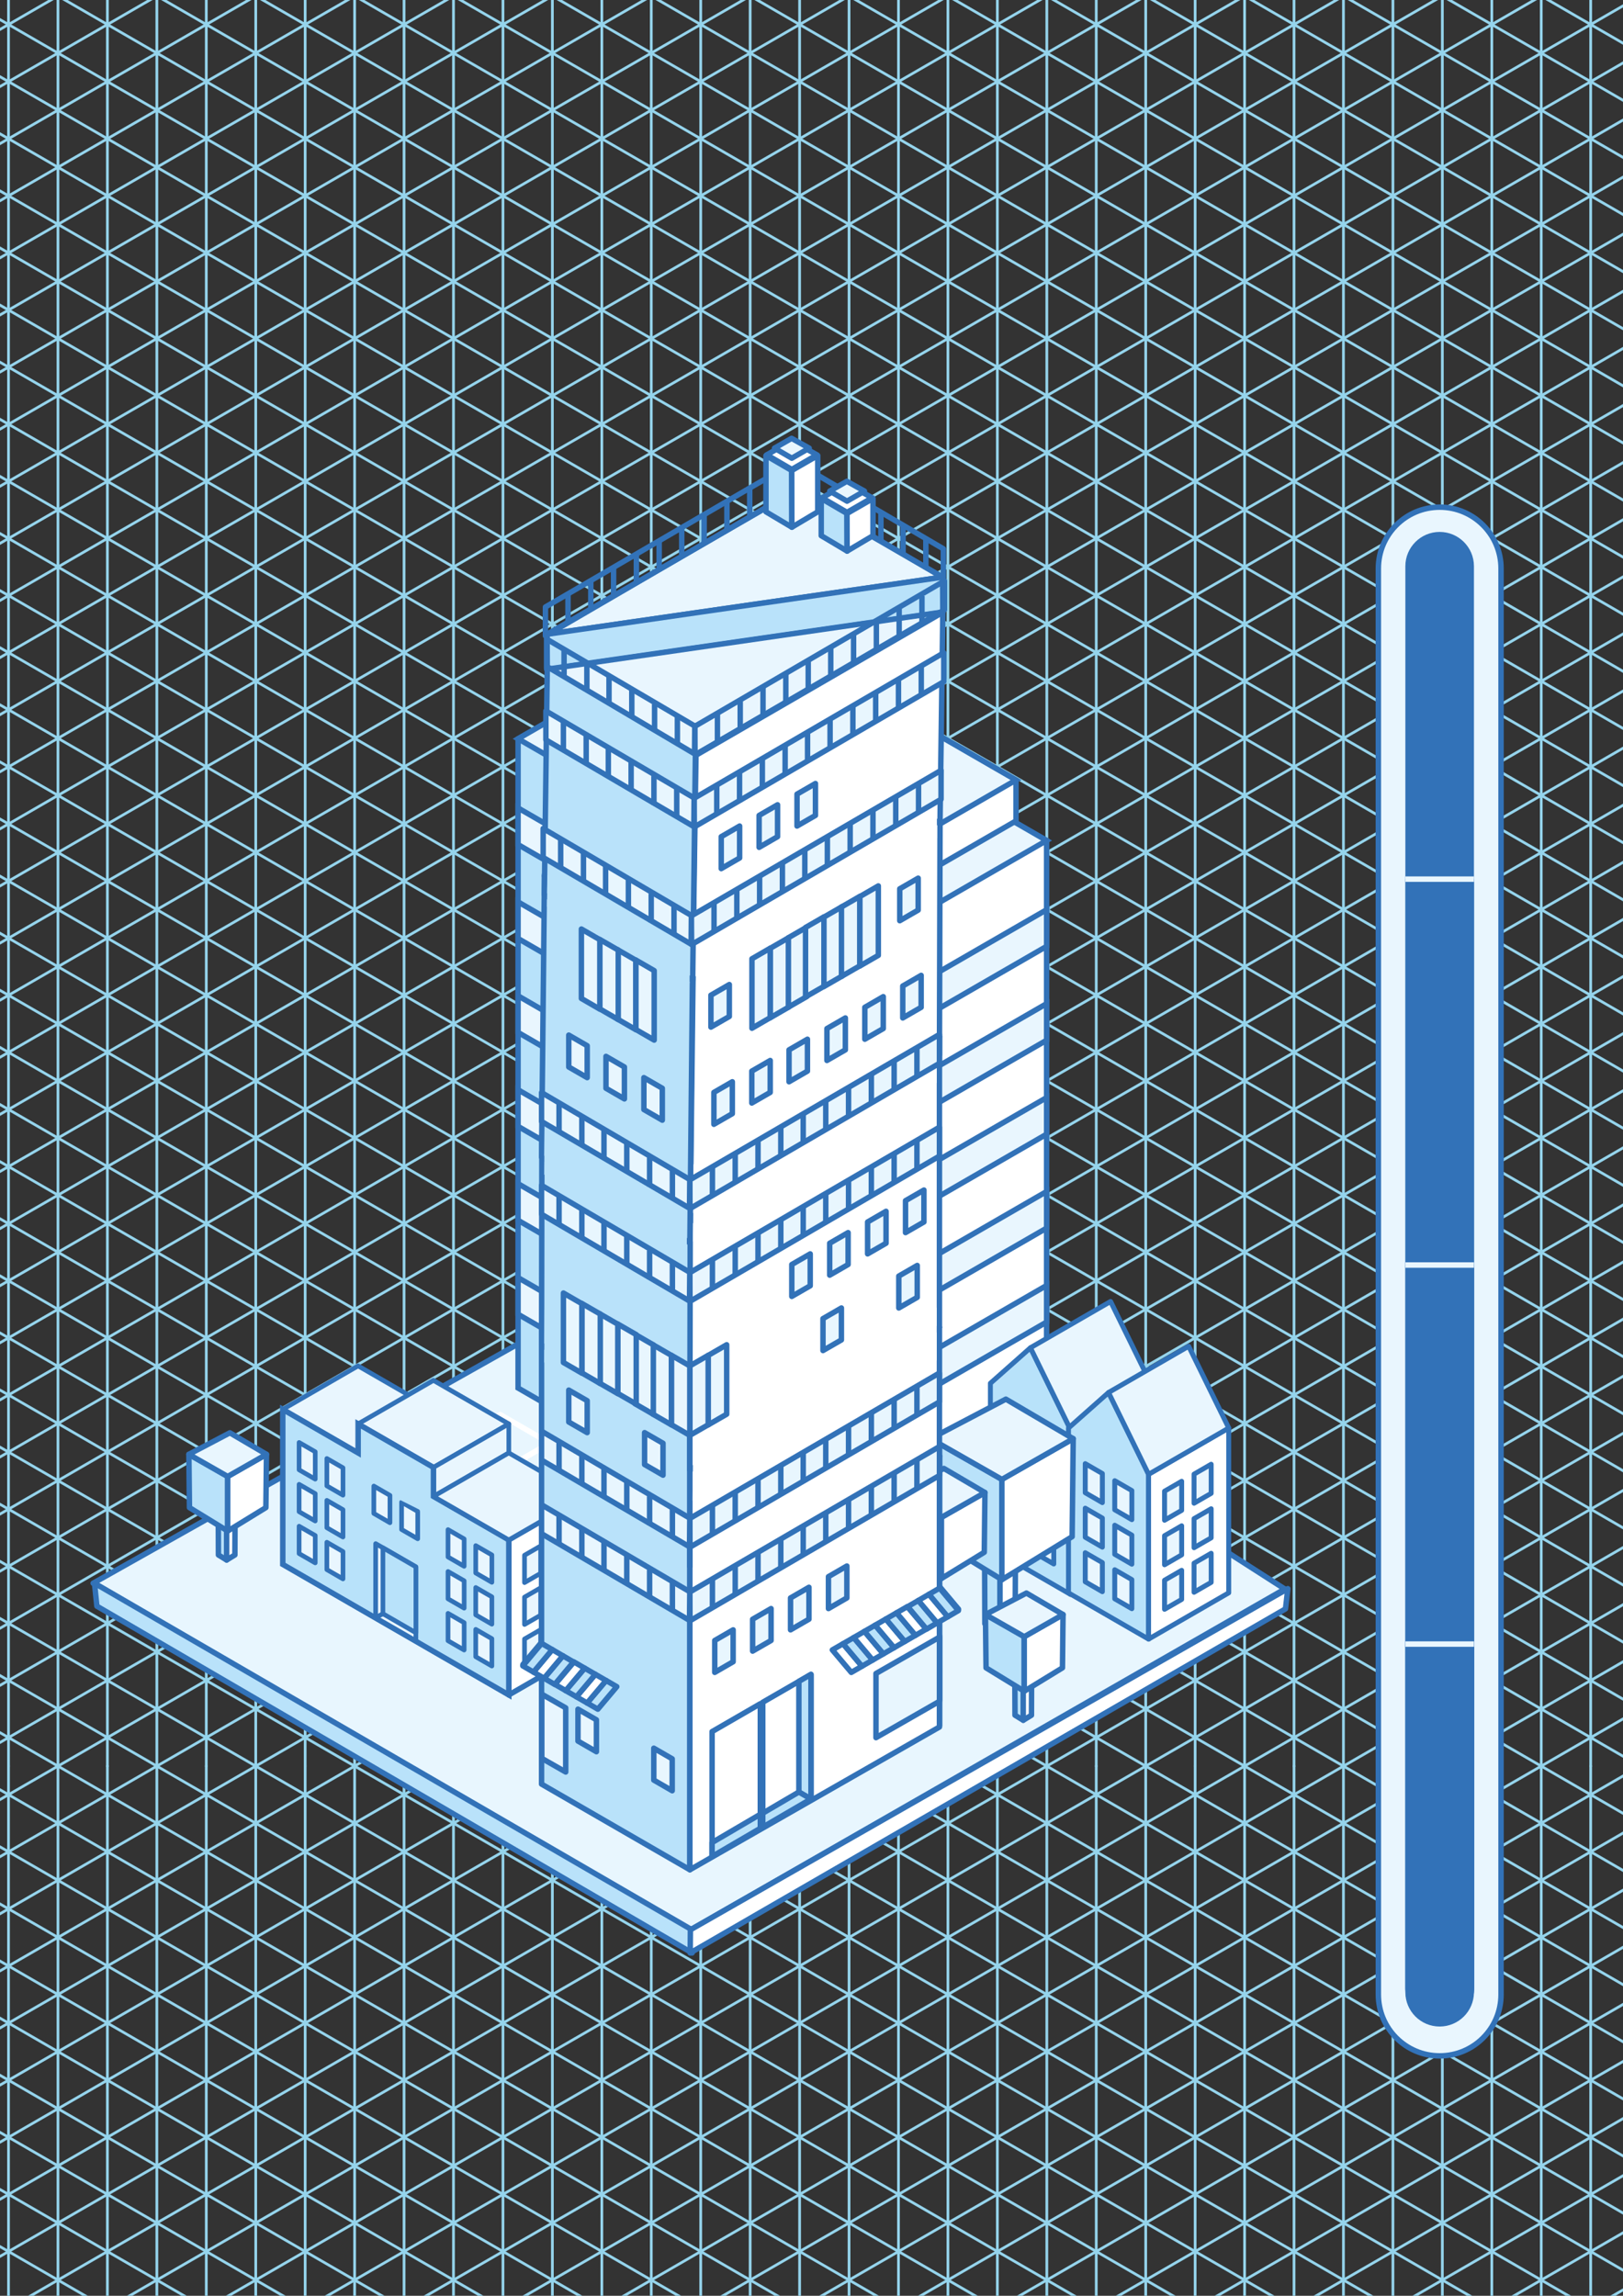 <?xml version="1.0" encoding="utf-8"?>
<!-- Generator: Adobe Illustrator 23.0.0, SVG Export Plug-In . SVG Version: 6.00 Build 0)  -->
<svg version="1.1" xmlns="http://www.w3.org/2000/svg" xmlns:xlink="http://www.w3.org/1999/xlink" x="0px" y="0px"
	 viewBox="0 0 595.28 841.89" style="enable-background:new 0 0 595.28 841.89;" xml:space="preserve">
<rect x="0" y="0" width="595.28" height="841.89" fill="#333333" stroke="none"/>
<style type="text/css">
	.st0{fill:none;stroke:#95D4EC;stroke-linecap:round;stroke-linejoin:round;}
	.st1{fill:#E9F6FE;stroke:#3272B8;stroke-width:2;stroke-miterlimit:10;}
	.st2{fill:#E8F6FE;stroke:#3272B8;stroke-width:2;stroke-linejoin:round;stroke-miterlimit:10;}
	.st3{fill:#B9E2FA;stroke:#3272B8;stroke-width:2;stroke-linejoin:round;stroke-miterlimit:10;}
	.st4{fill:#FFFFFF;stroke:#3272B8;stroke-width:2;stroke-linejoin:round;stroke-miterlimit:10;}
	.st5{fill:#FFFFFF;stroke:#3272B8;stroke-width:2;stroke-miterlimit:10;}
	.st6{fill:#B8E2FA;stroke:#3272B8;stroke-width:2;stroke-miterlimit:10;}
	.st7{fill:none;stroke:#FFFFFF;stroke-width:2;stroke-linejoin:round;stroke-miterlimit:10;}
	.st8{fill:#E9F6FE;}
	.st9{fill:#3272B8;}
	.st10{fill:#B8E2FA;}
	.st11{fill:#FFFFFF;}
	.st12{fill:#E9F6FE;stroke:#3272B8;stroke-width:2;stroke-linejoin:round;stroke-miterlimit:10;}
	.st13{fill:none;stroke:#E8F6FE;stroke-width:2;stroke-linejoin:round;stroke-miterlimit:10;}
	.st14{fill:#B9E2FA;}
	.st15{fill:#E8F5FE;stroke:#3272B8;stroke-width:2;stroke-linejoin:round;stroke-miterlimit:10;}
	.st16{fill:none;stroke:#3272B8;stroke-width:2;stroke-linejoin:round;stroke-miterlimit:10;}
	.st17{fill:none;stroke:#E9F6FE;stroke-width:2;stroke-miterlimit:10;}
</style>
<g id="Calque_1">
	<g>
		<line class="st0" x1="-51.28" y1="19.46" x2="-15.01" y2="-1.48"/>
		<line class="st0" x1="577.86" y1="843.37" x2="238.87" y2="647.65"/>
		<line class="st0" x1="8.69" y1="843.37" x2="347.68" y2="647.65"/>
		<line class="st0" x1="44.96" y1="843.37" x2="383.95" y2="647.65"/>
		<line class="st0" x1="81.23" y1="843.37" x2="420.22" y2="647.65"/>
		<line class="st0" x1="117.49" y1="843.37" x2="456.49" y2="647.65"/>
		<line class="st0" x1="153.76" y1="843.37" x2="492.75" y2="647.65"/>
		<line class="st0" x1="190.03" y1="843.37" x2="529.02" y2="647.65"/>
		<line class="st0" x1="226.3" y1="843.37" x2="565.29" y2="647.65"/>
		<line class="st0" x1="262.57" y1="843.37" x2="601.56" y2="647.65"/>
		<line class="st0" x1="480.18" y1="843.37" x2="601.56" y2="773.29"/>
		<line class="st0" x1="516.45" y1="843.37" x2="601.56" y2="794.23"/>
		<line class="st0" x1="552.72" y1="843.37" x2="601.56" y2="815.17"/>
		<line class="st0" x1="588.99" y1="843.37" x2="601.56" y2="836.11"/>
		<line class="st0" x1="178.9" y1="843.37" x2="-51.28" y2="710.47"/>
		<line class="st0" x1="215.17" y1="843.37" x2="-51.28" y2="689.53"/>
		<line class="st0" x1="251.44" y1="843.37" x2="-51.28" y2="668.59"/>
		<line class="st0" x1="287.71" y1="843.37" x2="-51.28" y2="647.65"/>
		<line class="st0" x1="142.64" y1="843.37" x2="-51.28" y2="731.41"/>
		<line class="st0" x1="106.37" y1="843.37" x2="-51.28" y2="752.35"/>
		<line class="st0" x1="33.83" y1="843.37" x2="-51.28" y2="794.23"/>
		<line class="st0" x1="-2.44" y1="843.37" x2="-51.28" y2="815.17"/>
		<line class="st0" x1="-38.71" y1="843.37" x2="-51.28" y2="836.11"/>
		<line class="st0" x1="469.06" y1="843.37" x2="130.07" y2="647.65"/>
		<line class="st0" x1="505.32" y1="843.37" x2="166.33" y2="647.65"/>
		<line class="st0" x1="541.59" y1="843.37" x2="202.6" y2="647.65"/>
		<line class="st0" x1="335.11" y1="843.37" x2="601.56" y2="689.53"/>
		<line class="st0" x1="371.38" y1="843.37" x2="601.56" y2="710.47"/>
		<line class="st0" x1="407.65" y1="843.37" x2="601.56" y2="731.41"/>
		<line class="st0" x1="443.91" y1="843.37" x2="601.56" y2="752.35"/>
		<line class="st0" x1="323.98" y1="843.37" x2="-15.01" y2="647.65"/>
		<line class="st0" x1="360.25" y1="843.37" x2="21.26" y2="647.65"/>
		<line class="st0" x1="396.52" y1="843.37" x2="57.53" y2="647.65"/>
		<line class="st0" x1="432.79" y1="843.37" x2="93.8" y2="647.65"/>
		<line class="st0" x1="298.84" y1="843.37" x2="601.56" y2="668.59"/>
		<line class="st0" x1="-33.14" y1="843.37" x2="-33.14" y2="647.65"/>
		<line class="st0" x1="-15.01" y1="843.37" x2="-15.01" y2="647.65"/>
		<line class="st0" x1="3.12" y1="843.37" x2="3.12" y2="647.65"/>
		<line class="st0" x1="21.26" y1="843.37" x2="21.26" y2="647.65"/>
		<line class="st0" x1="39.39" y1="843.37" x2="39.39" y2="647.65"/>
		<line class="st0" x1="57.53" y1="843.37" x2="57.53" y2="647.65"/>
		<line class="st0" x1="75.66" y1="843.37" x2="75.66" y2="647.65"/>
		<line class="st0" x1="93.8" y1="843.37" x2="93.8" y2="647.65"/>
		<line class="st0" x1="111.93" y1="843.37" x2="111.93" y2="647.65"/>
		<line class="st0" x1="130.07" y1="843.37" x2="130.07" y2="647.65"/>
		<line class="st0" x1="148.2" y1="843.37" x2="148.2" y2="647.65"/>
		<line class="st0" x1="166.33" y1="843.37" x2="166.33" y2="647.65"/>
		<line class="st0" x1="184.47" y1="843.37" x2="184.47" y2="647.65"/>
		<line class="st0" x1="202.6" y1="843.37" x2="202.6" y2="647.65"/>
		<line class="st0" x1="220.74" y1="843.37" x2="220.74" y2="647.65"/>
		<line class="st0" x1="238.87" y1="843.37" x2="238.87" y2="647.65"/>
		<line class="st0" x1="257.01" y1="843.37" x2="257.01" y2="647.65"/>
		<line class="st0" x1="275.14" y1="843.37" x2="275.14" y2="647.65"/>
		<line class="st0" x1="293.28" y1="843.37" x2="293.28" y2="647.65"/>
		<line class="st0" x1="311.41" y1="843.37" x2="311.41" y2="647.65"/>
		<line class="st0" x1="329.54" y1="843.37" x2="329.54" y2="647.65"/>
		<line class="st0" x1="347.68" y1="843.37" x2="347.68" y2="647.65"/>
		<line class="st0" x1="365.81" y1="843.37" x2="365.81" y2="647.65"/>
		<line class="st0" x1="383.95" y1="843.37" x2="383.95" y2="647.65"/>
		<line class="st0" x1="402.08" y1="843.37" x2="402.08" y2="647.65"/>
		<line class="st0" x1="420.22" y1="843.37" x2="420.22" y2="647.65"/>
		<line class="st0" x1="438.35" y1="843.37" x2="438.35" y2="647.65"/>
		<line class="st0" x1="456.49" y1="843.37" x2="456.49" y2="647.65"/>
		<line class="st0" x1="474.62" y1="843.37" x2="474.62" y2="647.65"/>
		<line class="st0" x1="492.75" y1="843.37" x2="492.75" y2="647.65"/>
		<line class="st0" x1="510.89" y1="843.37" x2="510.89" y2="647.65"/>
		<line class="st0" x1="529.02" y1="843.37" x2="529.02" y2="647.65"/>
		<line class="st0" x1="547.16" y1="843.37" x2="547.16" y2="647.65"/>
		<line class="st0" x1="565.29" y1="843.37" x2="565.29" y2="647.65"/>
		<line class="st0" x1="583.43" y1="843.37" x2="583.43" y2="647.65"/>
		<line class="st0" x1="70.1" y1="843.37" x2="-51.28" y2="773.29"/>
		<line class="st0" x1="-51.28" y1="668.59" x2="-15.01" y2="647.65"/>
		<line class="st0" x1="-51.28" y1="689.53" x2="21.26" y2="647.65"/>
		<line class="st0" x1="-51.28" y1="710.47" x2="57.53" y2="647.65"/>
		<line class="st0" x1="-51.28" y1="731.41" x2="93.8" y2="647.65"/>
		<line class="st0" x1="-51.28" y1="752.35" x2="130.07" y2="647.65"/>
		<line class="st0" x1="-51.28" y1="773.29" x2="166.33" y2="647.65"/>
		<line class="st0" x1="-51.28" y1="794.23" x2="202.6" y2="647.65"/>
		<line class="st0" x1="-51.28" y1="815.17" x2="238.87" y2="647.65"/>
		<line class="st0" x1="-51.28" y1="836.11" x2="275.14" y2="647.65"/>
		<line class="st0" x1="601.56" y1="689.53" x2="529.02" y2="647.65"/>
		<line class="st0" x1="601.56" y1="836.11" x2="275.14" y2="647.65"/>
		<line class="st0" x1="601.56" y1="815.17" x2="311.41" y2="647.65"/>
		<line class="st0" x1="601.56" y1="794.23" x2="347.68" y2="647.65"/>
		<line class="st0" x1="601.56" y1="773.29" x2="383.95" y2="647.65"/>
		<line class="st0" x1="601.56" y1="752.35" x2="420.22" y2="647.65"/>
		<line class="st0" x1="601.56" y1="731.41" x2="456.49" y2="647.65"/>
		<line class="st0" x1="601.56" y1="710.47" x2="492.75" y2="647.65"/>
		<line class="st0" x1="601.56" y1="668.59" x2="565.29" y2="647.65"/>
		<line class="st0" x1="583.43" y1="647.65" x2="583.43" y2="-1.48"/>
		<line class="st0" x1="565.29" y1="647.65" x2="565.29" y2="-1.48"/>
		<line class="st0" x1="547.16" y1="647.65" x2="547.16" y2="-1.48"/>
		<line class="st0" x1="529.02" y1="647.65" x2="529.02" y2="-1.48"/>
		<line class="st0" x1="510.89" y1="647.65" x2="510.89" y2="-1.48"/>
		<line class="st0" x1="492.75" y1="647.65" x2="492.75" y2="-1.48"/>
		<line class="st0" x1="474.62" y1="647.65" x2="474.62" y2="-1.48"/>
		<line class="st0" x1="456.49" y1="647.65" x2="456.49" y2="-1.48"/>
		<line class="st0" x1="438.35" y1="647.65" x2="438.35" y2="-1.48"/>
		<line class="st0" x1="420.22" y1="647.65" x2="420.22" y2="-1.48"/>
		<line class="st0" x1="402.08" y1="647.65" x2="402.08" y2="-1.48"/>
		<line class="st0" x1="383.95" y1="647.65" x2="383.95" y2="-1.48"/>
		<line class="st0" x1="365.81" y1="647.65" x2="365.81" y2="-1.48"/>
		<line class="st0" x1="347.68" y1="647.65" x2="347.68" y2="-1.48"/>
		<line class="st0" x1="329.54" y1="647.65" x2="329.54" y2="-1.48"/>
		<line class="st0" x1="311.41" y1="647.65" x2="311.41" y2="-1.48"/>
		<line class="st0" x1="293.28" y1="647.65" x2="293.28" y2="-1.48"/>
		<line class="st0" x1="275.14" y1="647.65" x2="275.14" y2="-1.48"/>
		<line class="st0" x1="257.01" y1="647.65" x2="257.01" y2="-1.48"/>
		<line class="st0" x1="238.87" y1="647.65" x2="238.87" y2="-1.48"/>
		<line class="st0" x1="220.74" y1="647.65" x2="220.74" y2="-1.48"/>
		<line class="st0" x1="202.6" y1="647.65" x2="202.6" y2="-1.48"/>
		<line class="st0" x1="184.47" y1="647.65" x2="184.47" y2="-1.48"/>
		<line class="st0" x1="166.33" y1="647.65" x2="166.33" y2="-1.48"/>
		<line class="st0" x1="148.2" y1="647.65" x2="148.2" y2="-1.48"/>
		<line class="st0" x1="130.07" y1="647.65" x2="130.07" y2="-1.48"/>
		<line class="st0" x1="111.93" y1="647.65" x2="111.93" y2="-1.48"/>
		<line class="st0" x1="93.8" y1="647.65" x2="93.8" y2="-1.48"/>
		<line class="st0" x1="75.66" y1="647.65" x2="75.66" y2="-1.48"/>
		<line class="st0" x1="57.53" y1="647.65" x2="57.53" y2="-1.48"/>
		<line class="st0" x1="39.39" y1="647.65" x2="39.39" y2="-1.48"/>
		<line class="st0" x1="21.26" y1="647.65" x2="21.26" y2="-1.48"/>
		<line class="st0" x1="3.12" y1="647.65" x2="3.12" y2="-1.48"/>
		<line class="st0" x1="-15.01" y1="647.65" x2="-15.01" y2="-1.48"/>
		<line class="st0" x1="-33.14" y1="647.65" x2="-33.14" y2="-1.48"/>
		<line class="st0" x1="-51.28" y1="396.38" x2="601.56" y2="19.46"/>
		<line class="st0" x1="-15.01" y1="647.65" x2="601.56" y2="291.68"/>
		<line class="st0" x1="21.26" y1="647.65" x2="601.56" y2="312.62"/>
		<line class="st0" x1="57.53" y1="647.65" x2="601.56" y2="333.56"/>
		<line class="st0" x1="93.8" y1="647.65" x2="601.56" y2="354.5"/>
		<line class="st0" x1="130.07" y1="647.65" x2="601.56" y2="375.44"/>
		<line class="st0" x1="166.33" y1="647.65" x2="601.56" y2="396.38"/>
		<line class="st0" x1="202.6" y1="647.65" x2="601.56" y2="417.32"/>
		<line class="st0" x1="238.87" y1="647.65" x2="601.56" y2="438.26"/>
		<line class="st0" x1="275.14" y1="647.65" x2="601.56" y2="459.2"/>
		<line class="st0" x1="311.41" y1="647.65" x2="601.56" y2="480.14"/>
		<line class="st0" x1="347.68" y1="647.65" x2="601.56" y2="501.08"/>
		<line class="st0" x1="383.95" y1="647.65" x2="601.56" y2="522.02"/>
		<line class="st0" x1="420.22" y1="647.65" x2="601.56" y2="542.96"/>
		<line class="st0" x1="456.49" y1="647.65" x2="601.56" y2="563.89"/>
		<line class="st0" x1="492.75" y1="647.65" x2="601.56" y2="584.83"/>
		<line class="st0" x1="529.02" y1="647.65" x2="601.56" y2="605.77"/>
		<line class="st0" x1="565.29" y1="647.65" x2="601.56" y2="626.71"/>
		<line class="st0" x1="-15.01" y1="647.65" x2="-51.28" y2="626.71"/>
		<line class="st0" x1="21.26" y1="647.65" x2="-51.28" y2="605.77"/>
		<line class="st0" x1="57.53" y1="647.65" x2="-51.28" y2="584.83"/>
		<line class="st0" x1="93.8" y1="647.65" x2="-51.28" y2="563.89"/>
		<line class="st0" x1="130.07" y1="647.65" x2="-51.28" y2="542.96"/>
		<line class="st0" x1="601.56" y1="291.68" x2="93.8" y2="-1.48"/>
		<line class="st0" x1="601.56" y1="312.62" x2="57.53" y2="-1.48"/>
		<line class="st0" x1="601.56" y1="333.56" x2="21.26" y2="-1.48"/>
		<line class="st0" x1="601.56" y1="354.5" x2="-15.01" y2="-1.48"/>
		<line class="st0" x1="-51.28" y1="480.14" x2="601.56" y2="103.22"/>
		<line class="st0" x1="-51.28" y1="459.2" x2="601.56" y2="82.28"/>
		<line class="st0" x1="-51.28" y1="438.26" x2="601.56" y2="61.34"/>
		<line class="st0" x1="-51.28" y1="417.32" x2="601.56" y2="40.4"/>
		<line class="st0" x1="601.56" y1="19.46" x2="565.29" y2="-1.48"/>
		<line class="st0" x1="601.56" y1="61.34" x2="492.75" y2="-1.48"/>
		<line class="st0" x1="601.56" y1="82.28" x2="456.49" y2="-1.48"/>
		<line class="st0" x1="601.56" y1="103.22" x2="420.22" y2="-1.48"/>
		<line class="st0" x1="601.56" y1="124.16" x2="383.95" y2="-1.48"/>
		<line class="st0" x1="601.56" y1="145.1" x2="347.68" y2="-1.48"/>
		<line class="st0" x1="601.56" y1="166.04" x2="311.41" y2="-1.48"/>
		<line class="st0" x1="601.56" y1="186.98" x2="275.14" y2="-1.48"/>
		<line class="st0" x1="601.56" y1="207.92" x2="238.87" y2="-1.48"/>
		<line class="st0" x1="601.56" y1="228.86" x2="202.6" y2="-1.48"/>
		<line class="st0" x1="601.56" y1="249.8" x2="166.33" y2="-1.48"/>
		<line class="st0" x1="601.56" y1="270.74" x2="130.07" y2="-1.48"/>
		<line class="st0" x1="601.56" y1="40.4" x2="529.02" y2="-1.48"/>
		<line class="st0" x1="166.33" y1="647.65" x2="-51.28" y2="522.02"/>
		<line class="st0" x1="202.6" y1="647.65" x2="-51.28" y2="501.08"/>
		<line class="st0" x1="238.87" y1="647.65" x2="-51.28" y2="480.14"/>
		<line class="st0" x1="275.14" y1="647.65" x2="-51.28" y2="459.2"/>
		<line class="st0" x1="311.41" y1="647.65" x2="-51.28" y2="438.26"/>
		<line class="st0" x1="347.68" y1="647.65" x2="-51.28" y2="417.32"/>
		<line class="st0" x1="383.95" y1="647.65" x2="-51.28" y2="396.38"/>
		<line class="st0" x1="420.22" y1="647.65" x2="-51.28" y2="375.44"/>
		<line class="st0" x1="456.49" y1="647.65" x2="-51.28" y2="354.5"/>
		<line class="st0" x1="492.75" y1="647.65" x2="-51.28" y2="333.56"/>
		<line class="st0" x1="529.02" y1="647.65" x2="-51.28" y2="312.62"/>
		<line class="st0" x1="565.29" y1="647.65" x2="-51.28" y2="291.68"/>
		<line class="st0" x1="601.56" y1="647.65" x2="-51.28" y2="270.74"/>
		<line class="st0" x1="601.56" y1="626.71" x2="-51.28" y2="249.8"/>
		<line class="st0" x1="601.56" y1="605.77" x2="-51.28" y2="228.86"/>
		<line class="st0" x1="601.56" y1="584.83" x2="-51.28" y2="207.92"/>
		<line class="st0" x1="601.56" y1="563.89" x2="-51.28" y2="186.98"/>
		<line class="st0" x1="601.56" y1="542.96" x2="-51.28" y2="166.04"/>
		<line class="st0" x1="601.56" y1="522.02" x2="-51.28" y2="145.1"/>
		<line class="st0" x1="601.56" y1="501.08" x2="-51.28" y2="124.16"/>
		<line class="st0" x1="601.56" y1="480.14" x2="-51.28" y2="103.22"/>
		<line class="st0" x1="601.56" y1="459.2" x2="-51.28" y2="82.28"/>
		<line class="st0" x1="601.56" y1="375.44" x2="-51.28" y2="-1.48"/>
		<line class="st0" x1="601.56" y1="396.38" x2="-51.28" y2="19.46"/>
		<line class="st0" x1="601.56" y1="417.32" x2="-51.28" y2="40.4"/>
		<line class="st0" x1="601.56" y1="438.26" x2="-51.28" y2="61.34"/>
		<line class="st0" x1="-51.28" y1="563.89" x2="601.56" y2="186.98"/>
		<line class="st0" x1="-51.28" y1="542.96" x2="601.56" y2="166.04"/>
		<line class="st0" x1="-51.28" y1="522.02" x2="601.56" y2="145.1"/>
		<line class="st0" x1="-51.28" y1="501.08" x2="601.56" y2="124.16"/>
		<line class="st0" x1="-51.28" y1="584.83" x2="601.56" y2="207.92"/>
		<line class="st0" x1="-51.28" y1="605.77" x2="601.56" y2="228.86"/>
		<line class="st0" x1="-51.28" y1="626.71" x2="601.56" y2="249.8"/>
		<line class="st0" x1="-51.28" y1="647.65" x2="601.56" y2="270.74"/>
		<line class="st0" x1="-51.28" y1="375.44" x2="601.56" y2="-1.48"/>
		<line class="st0" x1="-51.28" y1="354.5" x2="565.29" y2="-1.48"/>
		<line class="st0" x1="-51.28" y1="333.56" x2="529.02" y2="-1.48"/>
		<line class="st0" x1="-51.28" y1="312.62" x2="492.75" y2="-1.48"/>
		<line class="st0" x1="-51.28" y1="291.68" x2="456.49" y2="-1.48"/>
		<line class="st0" x1="-51.28" y1="270.74" x2="420.22" y2="-1.48"/>
		<line class="st0" x1="-51.28" y1="249.8" x2="383.95" y2="-1.48"/>
		<line class="st0" x1="-51.28" y1="228.86" x2="347.68" y2="-1.48"/>
		<line class="st0" x1="-51.28" y1="207.92" x2="311.41" y2="-1.48"/>
		<line class="st0" x1="-51.28" y1="186.98" x2="275.14" y2="-1.48"/>
		<line class="st0" x1="-51.28" y1="166.04" x2="238.87" y2="-1.48"/>
		<line class="st0" x1="-51.28" y1="145.1" x2="202.6" y2="-1.48"/>
		<line class="st0" x1="-51.28" y1="124.16" x2="166.33" y2="-1.48"/>
		<line class="st0" x1="-51.28" y1="103.22" x2="130.07" y2="-1.48"/>
		<line class="st0" x1="-51.28" y1="82.28" x2="93.8" y2="-1.48"/>
		<line class="st0" x1="-51.28" y1="61.34" x2="57.53" y2="-1.48"/>
		<line class="st0" x1="-51.28" y1="40.4" x2="21.26" y2="-1.48"/>
		<line class="st0" x1="-27.58" y1="843.37" x2="311.41" y2="647.65"/>
	</g>
</g>
<g id="Calque_9">
	<path class="st1" d="M528.05,185.98c-12.43,0-22.5,10.07-22.5,22.5v522.93c0,12.43,10.07,22.5,22.5,22.5
		c12.43,0,22.5-10.07,22.5-22.5V208.48C550.55,196.05,540.47,185.98,528.05,185.98z"/>
</g>
<g id="Calque_7">
	<polygon class="st2" points="34.16,580.58 253.29,707.68 471.24,582.71 265.07,450.58 	"/>
	<polygon class="st3" points="34.66,580.58 253.78,707.68 253.85,716.16 35.53,588.99 	"/>
	<polygon class="st4" points="472.35,582.58 253.22,707.68 253.15,716.16 471.48,589.99 	"/>
	<g>
		<polygon class="st5" points="254.64,308.23 319.25,270.92 383.87,308.23 383.87,546.3 319.25,583.61 254.64,546.3 		"/>
		<polygon class="st6" points="319.25,345.53 319.25,270.92 254.64,233.61 190.02,270.92 190.02,509 227.78,530.8 254.64,546.3 
			319.25,583.61 		"/>
		<polygon class="st1" points="319.25,270.92 319.25,270.92 254.64,233.61 190.02,270.92 254.64,308.23 319.25,345.53 
			383.87,308.23 		"/>
		<polygon class="st5" points="265.86,286.05 319.25,255.23 372.65,286.05 372.65,301.03 319.25,331.85 265.86,301.03 		"/>
		<polygon class="st6" points="319.25,316.88 319.25,255.23 265.86,224.4 212.47,255.23 212.47,270.2 243.67,288.21 265.86,301.03 
			319.25,331.85 		"/>
		<polygon class="st1" points="319.25,255.23 319.25,255.23 265.86,224.4 212.47,255.23 265.86,286.05 319.25,316.88 372.65,286.05 
					"/>
		<polygon class="st1" points="319.25,439.8 254.64,402.5 190.02,365.19 190.02,378.61 254.64,415.92 319.25,453.22 383.87,415.92 
			383.87,402.5 		"/>
		<polygon class="st1" points="319.25,405.36 254.64,368.05 190.02,330.75 190.02,344.17 254.64,381.47 319.25,418.78 
			383.87,381.47 383.87,368.05 		"/>
		<polygon class="st1" points="319.25,370.91 254.64,333.61 190.02,296.3 190.02,309.72 254.64,347.03 319.25,384.33 383.87,347.03 
			383.87,333.61 		"/>
		<polygon class="st1" points="319.25,543.14 254.64,505.83 254.64,505.83 190.02,468.53 190.02,481.95 254.64,519.25 
			254.64,519.25 319.25,556.56 383.87,519.25 383.87,505.83 		"/>
		<polygon class="st1" points="319.25,508.69 254.64,471.39 190.02,434.08 190.02,447.5 254.64,484.81 319.25,522.11 383.87,484.81 
			383.87,471.39 		"/>
		<polygon class="st1" points="319.25,474.25 254.64,436.94 254.64,436.94 190.02,399.64 190.02,413.06 254.64,450.36 
			254.64,450.36 319.25,487.67 383.87,450.36 383.87,436.94 		"/>
		<line class="st1" x1="319.25" y1="345.53" x2="319.25" y2="583.61"/>
	</g>
	<polyline class="st7" points="165.35,529.22 183.48,518.75 201.62,529.22 183.48,539.69 	"/>
	<polyline class="st7" points="183.48,539.69 201.62,529.22 219.75,539.69 201.62,550.16 	"/>
	<polyline class="st7" points="201.62,550.16 219.75,539.69 237.88,550.16 219.75,560.63 	"/>
	<g>
		<polygon class="st8" points="158.98,516.84 131.35,500.89 103.71,516.84 131.35,532.8 		"/>
		<path class="st9" d="M158.98,516.84l-0.43,0.74l-27.21-15.71l-25.93,14.97l25.93,14.97l27.21-15.71L158.98,516.84l-0.43,0.74
			L158.98,516.84l0.43,0.74l-27.63,15.95c-0.26,0.15-0.59,0.15-0.85,0l-27.63-15.95c-0.26-0.15-0.43-0.43-0.43-0.74
			c0-0.3,0.16-0.58,0.43-0.74l27.63-15.95c0.26-0.15,0.59-0.15,0.85,0l27.63,15.95c0.26,0.15,0.43,0.43,0.43,0.74
			c0,0.3-0.16,0.58-0.43,0.74L158.98,516.84z"/>
		<polygon class="st4" points="214.25,548.75 214.25,605.59 186.62,621.55 186.62,564.7 		"/>
		<path class="st9" d="M214.25,548.75h0.85v56.84c0,0.3-0.16,0.58-0.43,0.74l-27.63,15.95c-0.26,0.15-0.59,0.15-0.85,0
			c-0.26-0.15-0.43-0.43-0.43-0.74V564.7c0-0.3,0.16-0.58,0.43-0.74l27.63-15.95c0.26-0.15,0.59-0.15,0.85,0
			c0.26,0.15,0.43,0.43,0.43,0.74H214.25l0.43,0.74l-27.21,15.71v54.88l25.93-14.97v-56.35H214.25l0.43,0.74L214.25,548.75z"/>
		<polygon class="st8" points="158.98,506.2 186.62,522.16 158.98,538.11 131.35,522.16 		"/>
		<path class="st9" d="M158.98,506.2l0.43-0.74l27.63,15.95c0.26,0.15,0.43,0.43,0.43,0.74c0,0.3-0.16,0.58-0.43,0.74l-27.63,15.95
			c-0.26,0.15-0.59,0.15-0.85,0l-27.63-15.95c-0.26-0.15-0.43-0.43-0.43-0.74c0-0.3,0.16-0.58,0.43-0.74l27.63-15.95
			c0.26-0.15,0.59-0.15,0.85,0L158.98,506.2l0.43,0.74l-26.36,15.22l25.93,14.97l25.93-14.97l-26.36-15.22L158.98,506.2l0.43,0.74
			L158.98,506.2z"/>
		<polygon class="st8" points="186.62,532.8 186.62,522.16 158.98,538.11 158.98,548.75 		"/>
		<path class="st9" d="M186.62,532.8h-0.85v-9.17l-25.93,14.97v8.68l26.36-15.22L186.62,532.8h-0.85H186.62l0.43,0.74l-27.63,15.95
			c-0.26,0.15-0.59,0.15-0.85,0c-0.26-0.15-0.43-0.43-0.43-0.74v-10.64c0-0.3,0.16-0.58,0.43-0.74l27.63-15.95
			c0.26-0.15,0.59-0.15,0.85,0c0.26,0.15,0.43,0.43,0.43,0.74v10.64c0,0.3-0.16,0.58-0.43,0.74L186.62,532.8z"/>
		<polygon class="st6" points="131.35,532.8 131.35,522.16 158.98,538.11 158.98,548.75 186.62,564.7 186.62,621.55 158.98,605.59 
			131.35,589.64 103.71,573.68 103.71,516.84 		"/>
		<path class="st9" d="M131.35,532.8h-0.85v-10.64c0-0.3,0.16-0.58,0.43-0.74c0.26-0.15,0.59-0.15,0.85,0l27.63,15.95
			c0.26,0.15,0.43,0.43,0.43,0.74v10.15l27.21,15.71c0.26,0.15,0.43,0.43,0.43,0.74v56.84c0,0.3-0.16,0.58-0.43,0.74
			c-0.26,0.15-0.59,0.15-0.85,0l-27.63-15.95l-27.63-15.95l-27.63-15.95c-0.26-0.15-0.43-0.43-0.43-0.74v-56.84
			c0-0.3,0.16-0.58,0.43-0.74c0.26-0.15,0.59-0.15,0.85,0l27.63,15.95L131.35,532.8h-0.85H131.35l-0.43,0.74l-26.36-15.22v54.88
			l27.21,15.71l27.63,15.95l26.36,15.22V565.2l-27.21-15.71c-0.26-0.15-0.43-0.43-0.43-0.74V538.6l-25.93-14.97l0,9.17
			c0,0.3-0.16,0.58-0.43,0.74c-0.26,0.15-0.59,0.15-0.85,0L131.35,532.8z"/>
		<polygon class="st8" points="202.57,579.8 208.48,576.39 208.48,586.42 202.57,589.83 		"/>
		<path class="st9" d="M202.57,579.8l-0.43-0.74l5.91-3.41c0.26-0.15,0.59-0.15,0.85,0c0.26,0.15,0.43,0.43,0.43,0.74v10.03
			c0,0.3-0.16,0.58-0.43,0.74l-5.91,3.41c-0.26,0.15-0.59,0.15-0.85,0s-0.43-0.43-0.43-0.74V579.8c0-0.3,0.16-0.58,0.43-0.74
			L202.57,579.8h0.85v8.56l4.21-2.43v-8.07l-4.63,2.67L202.57,579.8h0.85H202.57z"/>
		<polygon class="st8" points="202.57,595.16 208.48,591.74 208.48,601.78 202.57,605.19 		"/>
		<path class="st9" d="M202.57,595.16l-0.43-0.74l5.91-3.41c0.26-0.15,0.59-0.15,0.85,0c0.26,0.15,0.43,0.43,0.43,0.74v10.03
			c0,0.3-0.16,0.58-0.43,0.74l-5.91,3.41c-0.26,0.15-0.59,0.15-0.85,0c-0.26-0.15-0.43-0.43-0.43-0.74v-10.03
			c0-0.3,0.16-0.58,0.43-0.74L202.57,595.16h0.85v8.56l4.21-2.43v-8.07l-4.63,2.67L202.57,595.16h0.85H202.57z"/>
		<polygon class="st8" points="202.57,564.45 208.48,561.04 208.48,571.07 202.57,574.48 		"/>
		<path class="st9" d="M202.57,564.45l-0.43-0.74l5.91-3.41c0.26-0.15,0.59-0.15,0.85,0s0.43,0.43,0.43,0.74v10.03
			c0,0.3-0.16,0.58-0.43,0.74l-5.91,3.41c-0.26,0.15-0.59,0.15-0.85,0c-0.26-0.15-0.43-0.43-0.43-0.74v-10.03
			c0-0.3,0.16-0.58,0.43-0.74L202.57,564.45h0.85v8.56l4.21-2.43v-8.07l-4.63,2.67L202.57,564.45h0.85H202.57z"/>
		<polygon class="st8" points="192.39,570.32 198.3,566.91 198.3,576.94 192.39,580.35 		"/>
		<path class="st9" d="M192.39,570.32l-0.43-0.74l5.91-3.41c0.26-0.15,0.59-0.15,0.85,0c0.26,0.15,0.43,0.43,0.43,0.74v10.03
			c0,0.3-0.16,0.58-0.43,0.74l-5.91,3.41c-0.26,0.15-0.59,0.15-0.85,0c-0.26-0.15-0.43-0.43-0.43-0.74v-10.03
			c0-0.3,0.16-0.58,0.43-0.74L192.39,570.32h0.85v8.56l4.21-2.43v-8.07l-4.63,2.67L192.39,570.32h0.85H192.39z"/>
		<polygon class="st8" points="192.39,585.68 198.3,582.27 198.3,592.3 192.39,595.71 		"/>
		<path class="st9" d="M192.39,585.68l-0.43-0.74l5.91-3.41c0.26-0.15,0.59-0.15,0.85,0c0.26,0.15,0.43,0.43,0.43,0.74v10.03
			c0,0.3-0.16,0.58-0.43,0.74l-5.91,3.41c-0.26,0.15-0.59,0.15-0.85,0s-0.43-0.43-0.43-0.74v-10.03c0-0.3,0.16-0.58,0.43-0.74
			L192.39,585.68h0.85v8.56l4.21-2.43v-8.07l-4.63,2.67L192.39,585.68h0.85H192.39z"/>
		<polygon class="st8" points="192.39,601.03 198.3,597.62 198.3,607.65 192.39,611.06 		"/>
		<path class="st9" d="M192.39,601.03l-0.43-0.74l5.91-3.41c0.26-0.15,0.59-0.15,0.85,0c0.26,0.15,0.43,0.43,0.43,0.74v10.03
			c0,0.3-0.16,0.58-0.43,0.74l-5.91,3.41c-0.26,0.15-0.59,0.15-0.85,0c-0.26-0.15-0.43-0.43-0.43-0.74v-10.03
			c0-0.3,0.16-0.58,0.43-0.74L192.39,601.03h0.85v8.56l4.21-2.43v-8.07l-4.63,2.67L192.39,601.03h0.85H192.39z"/>
		<polygon class="st8" points="170.24,579.69 164.33,576.28 164.33,586.31 170.24,589.72 		"/>
		<path class="st9" d="M170.24,579.69l-0.43,0.74l-4.63-2.67v8.07l4.21,2.43v-8.56H170.24l-0.43,0.74L170.24,579.69h0.85v10.03
			c0,0.3-0.16,0.58-0.43,0.74c-0.26,0.15-0.59,0.15-0.85,0l-5.91-3.41c-0.26-0.15-0.43-0.43-0.43-0.74v-10.03
			c0-0.3,0.16-0.58,0.43-0.74c0.26-0.15,0.59-0.15,0.85,0l5.91,3.41c0.26,0.15,0.43,0.43,0.43,0.74H170.24z"/>
		<polygon class="st8" points="170.24,595.05 164.33,591.63 164.33,601.67 170.24,605.08 		"/>
		<path class="st9" d="M170.24,595.05l-0.43,0.74l-4.63-2.67v8.07l4.21,2.43v-8.56H170.24l-0.43,0.74L170.24,595.05h0.85v10.03
			c0,0.3-0.16,0.58-0.43,0.74c-0.26,0.15-0.59,0.15-0.85,0l-5.91-3.41c-0.26-0.15-0.43-0.43-0.43-0.74v-10.03
			c0-0.3,0.16-0.58,0.43-0.74c0.26-0.15,0.59-0.15,0.85,0l5.91,3.41c0.26,0.15,0.43,0.43,0.43,0.74H170.24z"/>
		<polygon class="st8" points="170.24,564.34 164.33,560.93 164.33,570.96 170.24,574.37 		"/>
		<path class="st9" d="M170.24,564.34l-0.43,0.74l-4.63-2.67v8.07l4.21,2.43v-8.56H170.24l-0.43,0.74L170.24,564.34h0.85v10.03
			c0,0.3-0.16,0.58-0.43,0.74c-0.26,0.15-0.59,0.15-0.85,0l-5.91-3.41c-0.26-0.15-0.43-0.43-0.43-0.74v-10.03
			c0-0.3,0.16-0.58,0.43-0.74c0.26-0.15,0.59-0.15,0.85,0l5.91,3.41c0.26,0.15,0.43,0.43,0.43,0.74H170.24z"/>
		<polygon class="st8" points="180.41,570.21 174.51,566.8 174.51,576.83 180.41,580.25 		"/>
		<path class="st9" d="M180.41,570.21l-0.43,0.74l-4.63-2.67v8.07l4.21,2.43v-8.56H180.41l-0.43,0.74L180.41,570.21h0.85v10.03
			c0,0.3-0.16,0.58-0.43,0.74c-0.26,0.15-0.59,0.15-0.85,0l-5.91-3.41c-0.26-0.15-0.43-0.43-0.43-0.74V566.8
			c0-0.3,0.16-0.58,0.43-0.74c0.26-0.15,0.59-0.15,0.85,0l5.91,3.41c0.26,0.15,0.43,0.43,0.43,0.74H180.41z"/>
		<polygon class="st8" points="180.41,585.57 174.51,582.16 174.51,592.19 180.41,595.6 		"/>
		<path class="st9" d="M180.41,585.57l-0.43,0.74l-4.63-2.67v8.07l4.21,2.43v-8.56H180.41l-0.43,0.74L180.41,585.57h0.85v10.03
			c0,0.3-0.16,0.58-0.43,0.74c-0.26,0.15-0.59,0.15-0.85,0l-5.91-3.41c-0.26-0.15-0.43-0.43-0.43-0.74v-10.03
			c0-0.3,0.16-0.58,0.43-0.74c0.26-0.15,0.59-0.15,0.85,0l5.91,3.41c0.26,0.15,0.43,0.43,0.43,0.74H180.41z"/>
		<polygon class="st8" points="180.41,600.92 174.51,597.51 174.51,607.54 180.41,610.95 		"/>
		<path class="st9" d="M180.41,600.92l-0.43,0.74l-4.63-2.67v8.07l4.21,2.43v-8.56H180.41l-0.43,0.74L180.41,600.92h0.85v10.03
			c0,0.3-0.16,0.58-0.43,0.74c-0.26,0.15-0.59,0.15-0.85,0l-5.91-3.41c-0.26-0.15-0.43-0.43-0.43-0.74v-10.03
			c0-0.3,0.16-0.58,0.43-0.74s0.59-0.15,0.85,0l5.91,3.41c0.26,0.15,0.43,0.43,0.43,0.74H180.41z"/>
		<polygon class="st8" points="143.03,548.37 137.12,544.96 137.12,554.99 143.03,558.4 		"/>
		<path class="st9" d="M143.03,548.37l-0.43,0.74l-4.63-2.67v8.07l4.21,2.43v-8.56H143.03l-0.43,0.74L143.03,548.37h0.85v10.03
			c0,0.3-0.16,0.58-0.43,0.74c-0.26,0.15-0.59,0.15-0.85,0l-5.91-3.41c-0.26-0.15-0.43-0.43-0.43-0.74v-10.03
			c0-0.3,0.16-0.58,0.43-0.74s0.59-0.15,0.85,0l5.91,3.41c0.26,0.15,0.43,0.43,0.43,0.74H143.03z"/>
		<polygon class="st8" points="153.21,554.24 147.3,550.83 147.3,560.86 153.21,564.27 		"/>
		<path class="st9" d="M153.63,553.51c0.26,0.15,0.43,0.43,0.43,0.74h-0.85l-0.43,0.74l-4.63-2.67v8.07l4.21,2.43v-8.56h0.85
			l-0.43,0.74l0.43-0.74h0.85v10.03c0,0.3-0.16,0.58-0.43,0.74c-0.26,0.15-0.59,0.15-0.85,0l-5.91-3.41
			c-0.26-0.15-0.43-0.43-0.43-0.74v-10.03c0-0.3,0.16-0.58,0.43-0.74"/>
		<polygon class="st8" points="115.62,547.73 109.71,544.32 109.71,554.36 115.62,557.77 		"/>
		<path class="st9" d="M115.62,547.73l-0.43,0.74l-4.63-2.67v8.07l4.21,2.43v-8.56H115.62l-0.43,0.74L115.62,547.73h0.85v10.03
			c0,0.3-0.16,0.58-0.43,0.74c-0.26,0.15-0.59,0.15-0.85,0l-5.91-3.41c-0.26-0.15-0.43-0.43-0.43-0.74v-10.03
			c0-0.3,0.16-0.58,0.43-0.74c0.26-0.15,0.59-0.15,0.85,0l5.91,3.41c0.26,0.15,0.43,0.43,0.43,0.74H115.62z"/>
		<polygon class="st8" points="115.62,563.09 109.71,559.68 109.71,569.71 115.62,573.12 		"/>
		<path class="st9" d="M115.62,563.09l-0.43,0.74l-4.63-2.67v8.07l4.21,2.43l0-8.56H115.62l-0.43,0.74L115.62,563.09h0.85v10.03
			c0,0.3-0.16,0.58-0.43,0.74c-0.26,0.15-0.59,0.15-0.85,0l-5.91-3.41c-0.26-0.15-0.43-0.43-0.43-0.74v-10.03
			c0-0.3,0.16-0.58,0.43-0.74c0.26-0.15,0.59-0.15,0.85,0l5.91,3.41c0.26,0.15,0.43,0.43,0.43,0.74H115.62z"/>
		<polygon class="st8" points="115.62,532.38 109.71,528.97 109.71,539 115.62,542.41 		"/>
		<path class="st9" d="M115.62,532.38l-0.43,0.74l-4.63-2.67v8.07l4.21,2.43l0-8.56H115.62l-0.43,0.74L115.62,532.38h0.85v10.03
			c0,0.3-0.16,0.58-0.43,0.74c-0.26,0.15-0.59,0.15-0.85,0l-5.91-3.41c-0.26-0.15-0.43-0.43-0.43-0.74v-10.03
			c0-0.3,0.16-0.58,0.43-0.74c0.26-0.15,0.59-0.15,0.85,0l5.91,3.41c0.26,0.15,0.43,0.43,0.43,0.74H115.62z"/>
		<polygon class="st8" points="125.8,538.26 119.89,534.84 119.89,544.88 125.8,548.29 		"/>
		<path class="st9" d="M125.8,538.26l-0.43,0.74l-4.63-2.67v8.07l4.21,2.43v-8.56H125.8l-0.43,0.74L125.8,538.26h0.85v10.03
			c0,0.3-0.16,0.58-0.43,0.74c-0.26,0.15-0.59,0.15-0.85,0l-5.91-3.41c-0.26-0.15-0.43-0.43-0.43-0.74v-10.03
			c0-0.3,0.16-0.58,0.43-0.74c0.26-0.15,0.59-0.15,0.85,0l5.91,3.41c0.26,0.15,0.43,0.43,0.43,0.74H125.8z"/>
		<polygon class="st8" points="125.8,553.61 119.89,550.2 119.89,560.23 125.8,563.64 		"/>
		<path class="st9" d="M125.8,553.61l-0.43,0.74l-4.63-2.67v8.07l4.21,2.43l0-8.56H125.8l-0.43,0.74L125.8,553.61h0.85v10.03
			c0,0.3-0.16,0.58-0.43,0.74c-0.26,0.15-0.59,0.15-0.85,0l-5.91-3.41c-0.26-0.15-0.43-0.43-0.43-0.74V550.2
			c0-0.3,0.16-0.58,0.43-0.74c0.26-0.15,0.59-0.15,0.85,0l5.91,3.41c0.26,0.15,0.43,0.43,0.43,0.74H125.8z"/>
		<polygon class="st8" points="125.8,568.96 119.89,565.55 119.89,575.58 125.8,579 		"/>
		<path class="st9" d="M125.8,568.96l-0.43,0.74l-4.63-2.67v8.07l4.21,2.43v-8.56H125.8l-0.43,0.74L125.8,568.96h0.85V579
			c0,0.3-0.16,0.58-0.43,0.74c-0.26,0.15-0.59,0.15-0.85,0l-5.91-3.41c-0.26-0.15-0.43-0.43-0.43-0.74v-10.03
			c0-0.3,0.16-0.58,0.43-0.74c0.26-0.15,0.59-0.15,0.85,0l5.91,3.41c0.26,0.15,0.43,0.43,0.43,0.74H125.8z"/>
		<polygon class="st8" points="152.54,574.58 137.79,566.07 137.79,593.19 152.54,601.7 		"/>
		<path class="st9" d="M152.54,574.58l-0.43,0.74l-13.47-7.78v25.16l13.05,7.53v-25.65H152.54l-0.43,0.74L152.54,574.58h0.85v27.12
			c0,0.3-0.16,0.58-0.43,0.74c-0.26,0.15-0.59,0.15-0.85,0l-14.75-8.51c-0.26-0.15-0.43-0.43-0.43-0.74v-27.12
			c0-0.3,0.16-0.58,0.43-0.74c0.26-0.15,0.59-0.15,0.85,0l14.75,8.51c0.26,0.15,0.43,0.43,0.43,0.74H152.54z"/>
		<polygon class="st10" points="140.45,591.77 140.45,567.61 152.54,574.58 152.54,598.75 		"/>
		<path class="st9" d="M140.45,591.77h-0.85v-24.17c0-0.3,0.16-0.58,0.43-0.74c0.26-0.15,0.59-0.15,0.85,0l12.09,6.98
			c0.26,0.15,0.43,0.43,0.43,0.74v24.17c0,0.3-0.16,0.58-0.43,0.74c-0.26,0.15-0.59,0.15-0.85,0l-12.09-6.98
			c-0.26-0.15-0.43-0.43-0.43-0.74H140.45l0.43-0.74l10.81,6.24v-22.2l-10.39-6v22.69H140.45l0.43-0.74L140.45,591.77z"/>
		<polygon class="st8" points="214.25,548.75 186.62,532.8 158.98,548.75 186.62,564.7 		"/>
		<path class="st9" d="M214.25,548.75l-0.43,0.74l-27.21-15.71l-25.93,14.97l25.93,14.97l27.21-15.71L214.25,548.75l-0.43,0.74
			L214.25,548.75l0.43,0.74l-27.63,15.95c-0.26,0.15-0.59,0.15-0.85,0l-27.63-15.95c-0.26-0.15-0.43-0.43-0.43-0.74
			s0.16-0.58,0.43-0.74l27.63-15.95c0.26-0.15,0.59-0.15,0.85,0l27.63,15.95c0.26,0.15,0.43,0.43,0.43,0.74s-0.16,0.58-0.43,0.74
			L214.25,548.75z"/>
		<line class="st8" x1="140.45" y1="591.77" x2="137.79" y2="593.19"/>
		<path class="st9" d="M140.85,592.52l-2.66,1.42c-0.41,0.22-0.93,0.06-1.15-0.35c-0.22-0.41-0.06-0.93,0.35-1.15l2.66-1.42
			c0.41-0.22,0.93-0.06,1.15,0.35C141.42,591.79,141.27,592.3,140.85,592.52"/>
	</g>
	<polygon class="st3" points="329.59,569.23 345.3,578.85 345.3,556.43 329.35,547.33 	"/>
	<g>
		<polygon class="st10" points="377.94,494.24 363.25,507.26 363.25,567.71 392.64,584.68 392.64,524.22 		"/>
		<path class="st9" d="M377.94,494.24l-0.6-0.68l-14.69,13.02c-0.19,0.17-0.3,0.42-0.3,0.68v60.45c0,0.32,0.17,0.62,0.45,0.78
			l29.39,16.97c0.28,0.16,0.62,0.16,0.9,0c0.28-0.16,0.45-0.46,0.45-0.78v-60.45c0-0.14-0.03-0.27-0.09-0.4l-14.69-29.98
			c-0.12-0.25-0.36-0.43-0.64-0.49c-0.28-0.05-0.56,0.02-0.77,0.21L377.94,494.24l-0.81,0.4l14.6,29.8v58.68l-27.58-15.92v-59.52
			l14.39-12.75L377.94,494.24l-0.81,0.4L377.94,494.24z"/>
		<polygon class="st11" points="392.64,524.22 422.03,507.26 422.03,567.71 392.64,584.68 		"/>
		<path class="st9" d="M392.64,524.22l0.45,0.78l28.03-16.18v58.36l-27.58,15.92l0-58.89H392.64l0.45,0.78L392.64,524.22h-0.9v60.45
			c0,0.32,0.17,0.62,0.45,0.78c0.28,0.16,0.62,0.16,0.9,0l29.39-16.97c0.28-0.16,0.45-0.46,0.45-0.78v-60.45
			c0-0.32-0.17-0.62-0.45-0.78c-0.28-0.16-0.62-0.16-0.9,0l-29.39,16.97c-0.28,0.16-0.45,0.46-0.45,0.78H392.64z"/>
		<polygon class="st8" points="392.64,524.22 377.94,494.24 407.33,477.27 422.03,507.26 		"/>
		<path class="st9" d="M392.64,524.22l0.81-0.4l-14.32-29.22l27.82-16.06l13.9,28.36l-28.66,16.55L392.64,524.22l0.81-0.4
			L392.64,524.22l0.45,0.78l29.39-16.97c0.41-0.24,0.57-0.75,0.36-1.18l-14.69-29.98c-0.11-0.23-0.31-0.39-0.55-0.47
			c-0.24-0.07-0.5-0.04-0.72,0.08l-29.39,16.97c-0.41,0.24-0.57,0.75-0.36,1.18l14.69,29.98c0.11,0.23,0.31,0.39,0.55,0.47
			c0.24,0.07,0.5,0.04,0.72-0.08L392.64,524.22z"/>
		<polygon class="st8" points="375.67,540.28 369.39,536.65 369.39,547.32 375.67,550.95 		"/>
		<path class="st9" d="M375.67,540.28l0.45-0.78l-6.28-3.63c-0.28-0.16-0.62-0.16-0.9,0c-0.28,0.16-0.45,0.46-0.45,0.78v10.67
			c0,0.32,0.17,0.62,0.45,0.78l6.28,3.63c0.28,0.16,0.62,0.16,0.9,0c0.28-0.16,0.45-0.46,0.45-0.78v-10.67
			c0-0.32-0.17-0.62-0.45-0.78L375.67,540.28h-0.9v9.1l-4.47-2.58v-8.58l4.93,2.84L375.67,540.28h-0.9H375.67z"/>
		<polygon class="st8" points="375.67,556.61 369.39,552.98 369.39,563.65 375.67,567.28 		"/>
		<path class="st9" d="M375.67,556.61l0.45-0.78l-6.28-3.63c-0.28-0.16-0.62-0.16-0.9,0c-0.28,0.16-0.45,0.46-0.45,0.78v10.67
			c0,0.32,0.17,0.62,0.45,0.78l6.28,3.63c0.28,0.16,0.62,0.16,0.9,0c0.28-0.16,0.45-0.46,0.45-0.78v-10.67
			c0-0.32-0.17-0.62-0.45-0.78L375.67,556.61h-0.9v9.1l-4.47-2.58v-8.58l4.93,2.84L375.67,556.61h-0.9H375.67z"/>
		<polygon class="st8" points="375.67,523.95 369.39,520.32 369.39,530.99 375.67,534.62 		"/>
		<path class="st9" d="M375.67,523.95l0.45-0.78l-6.28-3.63c-0.28-0.16-0.62-0.16-0.9,0c-0.28,0.16-0.45,0.46-0.45,0.78v10.67
			c0,0.32,0.17,0.62,0.45,0.78l6.28,3.63c0.28,0.16,0.62,0.16,0.9,0c0.28-0.16,0.45-0.46,0.45-0.78v-10.67
			c0-0.32-0.17-0.62-0.45-0.78L375.67,523.95h-0.9v9.1l-4.47-2.58v-8.58l4.93,2.84L375.67,523.95h-0.9H375.67z"/>
		<polygon class="st8" points="386.5,530.2 380.21,526.57 380.21,537.24 386.5,540.87 		"/>
		<path class="st9" d="M386.5,530.2l0.45-0.78l-6.28-3.63c-0.28-0.16-0.62-0.16-0.9,0c-0.28,0.16-0.45,0.46-0.45,0.78v10.67
			c0,0.32,0.17,0.62,0.45,0.78l6.28,3.63c0.28,0.16,0.62,0.16,0.9,0c0.28-0.16,0.45-0.46,0.45-0.78V530.2
			c0-0.32-0.17-0.62-0.45-0.78L386.5,530.2h-0.9v9.1l-4.48-2.58v-8.58l4.93,2.84L386.5,530.2h-0.9H386.5z"/>
		<polygon class="st8" points="386.5,546.53 380.21,542.9 380.21,553.57 386.5,557.2 		"/>
		<path class="st9" d="M386.5,546.53l0.45-0.78l-6.28-3.63c-0.28-0.16-0.62-0.16-0.9,0c-0.28,0.16-0.45,0.46-0.45,0.78v10.67
			c0,0.32,0.17,0.62,0.45,0.78l6.28,3.63c0.28,0.16,0.62,0.16,0.9,0c0.28-0.16,0.45-0.46,0.45-0.78v-10.67
			c0-0.32-0.17-0.62-0.45-0.78L386.5,546.53h-0.9v9.1l-4.48-2.58v-8.58l4.93,2.84L386.5,546.53h-0.9H386.5z"/>
		<polygon class="st8" points="386.5,562.86 380.21,559.23 380.21,569.9 386.5,573.53 		"/>
		<path class="st9" d="M386.5,562.86l0.45-0.78l-6.28-3.63c-0.28-0.16-0.62-0.16-0.9,0c-0.28,0.16-0.45,0.46-0.45,0.78v10.67
			c0,0.32,0.17,0.62,0.45,0.78l6.28,3.63c0.28,0.16,0.62,0.16,0.9,0c0.28-0.16,0.45-0.46,0.45-0.78v-10.67
			c0-0.32-0.17-0.62-0.45-0.78L386.5,562.86h-0.9v9.1l-4.48-2.58v-8.58l4.93,2.84L386.5,562.86h-0.9H386.5z"/>
		<polygon class="st8" points="409.31,540.5 415.59,536.87 415.59,547.54 409.31,551.17 		"/>
		<path class="st9" d="M409.31,540.5l0.45,0.78l4.93-2.84v8.58l-4.48,2.58l0-9.1H409.31l0.45,0.78L409.31,540.5h-0.9v10.67
			c0,0.32,0.17,0.62,0.45,0.78c0.28,0.16,0.62,0.16,0.9,0l6.28-3.63c0.28-0.16,0.45-0.46,0.45-0.78v-10.67
			c0-0.32-0.17-0.62-0.45-0.78c-0.28-0.16-0.62-0.16-0.9,0l-6.28,3.63c-0.28,0.16-0.45,0.46-0.45,0.78H409.31z"/>
		<polygon class="st8" points="409.31,556.83 415.59,553.2 415.59,563.87 409.31,567.49 		"/>
		<path class="st9" d="M409.31,556.83l0.45,0.78l4.93-2.84v8.58l-4.48,2.58v-9.1H409.31l0.45,0.78L409.31,556.83h-0.9v10.67
			c0,0.32,0.17,0.62,0.45,0.78c0.28,0.16,0.62,0.16,0.9,0l6.28-3.63c0.28-0.16,0.45-0.46,0.45-0.78V553.2
			c0-0.32-0.17-0.62-0.45-0.78c-0.28-0.16-0.62-0.16-0.9,0l-6.28,3.63c-0.28,0.16-0.45,0.46-0.45,0.78H409.31z"/>
		<polygon class="st8" points="409.31,524.17 415.59,520.54 415.59,531.21 409.31,534.84 		"/>
		<path class="st9" d="M409.31,524.17l0.45,0.78l4.93-2.84v8.58l-4.48,2.58l0-9.1H409.31l0.45,0.78L409.31,524.17h-0.9v10.67
			c0,0.32,0.17,0.62,0.45,0.78c0.28,0.16,0.62,0.16,0.9,0l6.28-3.63c0.28-0.16,0.45-0.46,0.45-0.78v-10.67
			c0-0.32-0.17-0.62-0.45-0.78c-0.28-0.16-0.62-0.16-0.9,0l-6.28,3.63c-0.28,0.16-0.45,0.46-0.45,0.78H409.31z"/>
		<polygon class="st8" points="398.49,530.42 404.77,526.79 404.77,537.46 398.49,541.08 		"/>
		<path class="st9" d="M398.49,530.42l0.45,0.78l4.93-2.84v8.58l-4.47,2.58v-9.1H398.49l0.45,0.78L398.49,530.42h-0.9v10.67
			c0,0.32,0.17,0.62,0.45,0.78c0.28,0.16,0.62,0.16,0.9,0l6.28-3.63c0.28-0.16,0.45-0.46,0.45-0.78v-10.67
			c0-0.32-0.17-0.62-0.45-0.78s-0.62-0.16-0.9,0l-6.28,3.63c-0.28,0.16-0.45,0.46-0.45,0.78H398.49z"/>
		<polygon class="st8" points="398.49,546.75 404.77,543.12 404.77,553.79 398.49,557.41 		"/>
		<path class="st9" d="M398.49,546.75l0.45,0.78l4.93-2.84v8.58l-4.47,2.58v-9.1H398.49l0.45,0.78L398.49,546.75h-0.9v10.67
			c0,0.32,0.17,0.62,0.45,0.78s0.62,0.16,0.9,0l6.28-3.63c0.28-0.16,0.45-0.46,0.45-0.78v-10.67c0-0.32-0.17-0.62-0.45-0.78
			c-0.28-0.16-0.62-0.16-0.9,0l-6.28,3.63c-0.28,0.16-0.45,0.46-0.45,0.78H398.49z"/>
		<polygon class="st8" points="398.49,563.07 404.77,559.45 404.77,570.11 398.49,573.74 		"/>
		<path class="st9" d="M398.49,563.07l0.45,0.78l4.93-2.84v8.58l-4.47,2.58v-9.1H398.49l0.45,0.78L398.49,563.07h-0.9v10.67
			c0,0.32,0.17,0.62,0.45,0.78c0.28,0.16,0.62,0.16,0.9,0l6.28-3.63c0.28-0.16,0.45-0.46,0.45-0.78v-10.67
			c0-0.32-0.17-0.62-0.45-0.78c-0.28-0.16-0.62-0.16-0.9,0l-6.28,3.63c-0.28,0.16-0.45,0.46-0.45,0.78H398.49z"/>
	</g>
	<g>
		<polygon class="st10" points="406.59,510.65 391.89,523.66 391.89,584.12 421.28,601.08 421.28,540.63 		"/>
		<path class="st9" d="M406.59,510.65l-0.6-0.68l-14.69,13.02c-0.19,0.17-0.3,0.42-0.3,0.68v60.45c0,0.32,0.17,0.62,0.45,0.78
			l29.39,16.97c0.28,0.16,0.62,0.16,0.9,0c0.28-0.16,0.45-0.46,0.45-0.78v-60.45c0-0.14-0.03-0.27-0.09-0.4l-14.69-29.98
			c-0.12-0.25-0.36-0.43-0.64-0.49c-0.28-0.05-0.56,0.02-0.77,0.21L406.59,510.65l-0.81,0.4l14.6,29.8v58.68l-27.58-15.92v-59.52
			l14.39-12.75L406.59,510.65l-0.81,0.4L406.59,510.65z"/>
		<polygon class="st11" points="421.28,540.63 450.67,523.66 450.67,584.12 421.28,601.08 		"/>
		<path class="st9" d="M421.28,540.63l0.45,0.78l28.03-16.18v58.36l-27.58,15.92l0-58.89H421.28l0.45,0.78L421.28,540.63h-0.9v60.45
			c0,0.32,0.17,0.62,0.45,0.78c0.28,0.16,0.62,0.16,0.9,0l29.39-16.97c0.28-0.16,0.45-0.46,0.45-0.78v-60.45
			c0-0.32-0.17-0.62-0.45-0.78c-0.28-0.16-0.62-0.16-0.9,0l-29.39,16.97c-0.28,0.16-0.45,0.46-0.45,0.78H421.28z"/>
		<polygon class="st8" points="421.28,540.63 406.59,510.65 435.98,493.68 450.67,523.66 		"/>
		<path class="st9" d="M421.28,540.63l0.81-0.4l-14.32-29.22l27.82-16.06l13.9,28.36l-28.66,16.55L421.28,540.63l0.81-0.4
			L421.28,540.63l0.45,0.78l29.39-16.97c0.41-0.24,0.57-0.75,0.36-1.18l-14.69-29.98c-0.11-0.23-0.31-0.39-0.55-0.47
			c-0.24-0.07-0.5-0.04-0.72,0.08l-29.39,16.97c-0.41,0.24-0.57,0.75-0.36,1.18l14.69,29.98c0.11,0.23,0.31,0.39,0.55,0.47
			c0.24,0.07,0.5,0.04,0.72-0.08L421.28,540.63z"/>
		<polygon class="st8" points="404.32,556.69 398.03,553.06 398.03,563.73 404.32,567.36 		"/>
		<path class="st9" d="M404.32,556.69l0.45-0.78l-6.28-3.63c-0.28-0.16-0.62-0.16-0.9,0c-0.28,0.16-0.45,0.46-0.45,0.78v10.67
			c0,0.32,0.17,0.62,0.45,0.78l6.28,3.63c0.28,0.16,0.62,0.16,0.9,0c0.28-0.16,0.45-0.46,0.45-0.78v-10.67
			c0-0.32-0.17-0.62-0.45-0.78L404.32,556.69h-0.9v9.1l-4.47-2.58v-8.58l4.93,2.84L404.32,556.69h-0.9H404.32z"/>
		<polygon class="st8" points="404.32,573.02 398.03,569.39 398.03,580.06 404.32,583.69 		"/>
		<path class="st9" d="M404.32,573.02l0.45-0.78l-6.28-3.63c-0.28-0.16-0.62-0.16-0.9,0c-0.28,0.16-0.45,0.46-0.45,0.78v10.67
			c0,0.32,0.17,0.62,0.45,0.78l6.28,3.63c0.28,0.16,0.62,0.16,0.9,0c0.28-0.16,0.45-0.46,0.45-0.78v-10.67
			c0-0.32-0.17-0.62-0.45-0.78L404.32,573.02h-0.9v9.1l-4.47-2.58v-8.58l4.93,2.84L404.32,573.02h-0.9H404.32z"/>
		<polygon class="st8" points="404.32,540.36 398.03,536.73 398.03,547.4 404.32,551.03 		"/>
		<path class="st9" d="M404.32,540.36l0.45-0.78l-6.28-3.63c-0.28-0.16-0.62-0.16-0.9,0c-0.28,0.16-0.45,0.46-0.45,0.78v10.67
			c0,0.32,0.17,0.62,0.45,0.78l6.28,3.63c0.28,0.16,0.62,0.16,0.9,0c0.28-0.16,0.45-0.46,0.45-0.78v-10.67
			c0-0.32-0.17-0.62-0.45-0.78L404.32,540.36h-0.9v9.1l-4.47-2.58v-8.58l4.93,2.84L404.32,540.36h-0.9H404.32z"/>
		<polygon class="st8" points="415.14,546.61 408.86,542.98 408.86,553.65 415.14,557.28 		"/>
		<path class="st9" d="M415.14,546.61l0.45-0.78l-6.28-3.63c-0.28-0.16-0.62-0.16-0.9,0c-0.28,0.16-0.45,0.46-0.45,0.78v10.67
			c0,0.32,0.17,0.62,0.45,0.78l6.28,3.63c0.28,0.16,0.62,0.16,0.9,0c0.28-0.16,0.45-0.46,0.45-0.78v-10.67
			c0-0.32-0.17-0.62-0.45-0.78L415.14,546.61h-0.9v9.1l-4.48-2.58v-8.58l4.93,2.84L415.14,546.61h-0.9H415.14z"/>
		<polygon class="st8" points="415.14,562.94 408.86,559.31 408.86,569.98 415.14,573.6 		"/>
		<path class="st9" d="M415.14,562.94l0.45-0.78l-6.28-3.63c-0.28-0.16-0.62-0.16-0.9,0c-0.28,0.16-0.45,0.46-0.45,0.78v10.67
			c0,0.32,0.17,0.62,0.45,0.78l6.28,3.63c0.28,0.16,0.62,0.16,0.9,0c0.28-0.16,0.45-0.46,0.45-0.78v-10.67
			c0-0.32-0.17-0.62-0.45-0.78L415.14,562.94h-0.9v9.1l-4.48-2.58v-8.58l4.93,2.84L415.14,562.94h-0.9H415.14z"/>
		<polygon class="st8" points="415.14,579.26 408.86,575.64 408.86,586.31 415.14,589.93 		"/>
		<path class="st9" d="M415.14,579.26l0.45-0.78l-6.28-3.63c-0.28-0.16-0.62-0.16-0.9,0c-0.28,0.16-0.45,0.46-0.45,0.78v10.67
			c0,0.32,0.17,0.62,0.45,0.78l6.28,3.63c0.28,0.16,0.62,0.16,0.9,0c0.28-0.16,0.45-0.46,0.45-0.78v-10.67
			c0-0.32-0.17-0.62-0.45-0.78L415.14,579.26h-0.9v9.1l-4.48-2.58v-8.58l4.93,2.84L415.14,579.26h-0.9H415.14z"/>
		<polygon class="st8" points="437.95,556.9 444.24,553.28 444.24,563.95 437.95,567.57 		"/>
		<path class="st9" d="M437.95,556.9l0.45,0.78l4.93-2.84v8.58l-4.48,2.58v-9.1H437.95l0.45,0.78L437.95,556.9h-0.9v10.67
			c0,0.32,0.17,0.62,0.45,0.78c0.28,0.16,0.62,0.16,0.9,0l6.28-3.63c0.28-0.16,0.45-0.46,0.45-0.78v-10.67
			c0-0.32-0.17-0.62-0.45-0.78c-0.28-0.16-0.62-0.16-0.9,0l-6.28,3.63c-0.28,0.16-0.45,0.46-0.45,0.78H437.95z"/>
		<polygon class="st8" points="437.95,573.23 444.24,569.61 444.24,580.27 437.95,583.9 		"/>
		<path class="st9" d="M437.95,573.23l0.45,0.78l4.93-2.84v8.58l-4.48,2.58v-9.1H437.95l0.45,0.78L437.95,573.23h-0.9v10.67
			c0,0.32,0.17,0.62,0.45,0.78c0.28,0.16,0.62,0.16,0.9,0l6.28-3.63c0.28-0.16,0.45-0.46,0.45-0.78v-10.67
			c0-0.32-0.17-0.62-0.45-0.78c-0.28-0.16-0.62-0.16-0.9,0l-6.28,3.63c-0.28,0.16-0.45,0.46-0.45,0.78H437.95z"/>
		<polygon class="st8" points="437.95,540.58 444.24,536.95 444.24,547.62 437.95,551.24 		"/>
		<path class="st9" d="M437.95,540.58l0.45,0.78l4.93-2.84v8.58l-4.48,2.58v-9.1H437.95l0.45,0.78L437.95,540.58h-0.9v10.67
			c0,0.32,0.17,0.62,0.45,0.78c0.28,0.16,0.62,0.16,0.9,0l6.28-3.63c0.28-0.16,0.45-0.46,0.45-0.78v-10.67
			c0-0.32-0.17-0.62-0.45-0.78c-0.28-0.16-0.62-0.16-0.9,0l-6.28,3.63c-0.28,0.16-0.45,0.46-0.45,0.78H437.95z"/>
		<polygon class="st8" points="427.13,546.82 433.42,543.2 433.42,553.86 427.13,557.49 		"/>
		<path class="st9" d="M427.13,546.82l0.45,0.78l4.93-2.84v8.58l-4.47,2.58v-9.1H427.13l0.45,0.78L427.13,546.82h-0.9v10.67
			c0,0.32,0.17,0.62,0.45,0.78c0.28,0.16,0.62,0.16,0.9,0l6.28-3.63c0.28-0.16,0.45-0.46,0.45-0.78V543.2
			c0-0.32-0.17-0.62-0.45-0.78c-0.28-0.16-0.62-0.16-0.9,0l-6.28,3.63c-0.28,0.16-0.45,0.46-0.45,0.78H427.13z"/>
		<polygon class="st8" points="427.13,563.15 433.42,559.53 433.42,570.19 427.13,573.82 		"/>
		<path class="st9" d="M427.13,563.15l0.45,0.78l4.93-2.84v8.58l-4.47,2.58v-9.1H427.13l0.45,0.78L427.13,563.15h-0.9v10.67
			c0,0.32,0.17,0.62,0.45,0.78c0.28,0.16,0.62,0.16,0.9,0l6.28-3.63c0.28-0.16,0.45-0.46,0.45-0.78v-10.67
			c0-0.32-0.17-0.62-0.45-0.78c-0.28-0.16-0.62-0.16-0.9,0l-6.28,3.63c-0.28,0.16-0.45,0.46-0.45,0.78H427.13z"/>
		<polygon class="st8" points="427.13,579.48 433.42,575.85 433.42,586.52 427.13,590.15 		"/>
		<path class="st9" d="M427.13,579.48l0.45,0.78l4.93-2.84V586l-4.47,2.58v-9.1H427.13l0.45,0.78L427.13,579.48h-0.9v10.67
			c0,0.32,0.17,0.62,0.45,0.78c0.28,0.16,0.62,0.16,0.9,0l6.28-3.63c0.28-0.16,0.45-0.46,0.45-0.78v-10.67
			c0-0.32-0.17-0.62-0.45-0.78c-0.28-0.16-0.62-0.16-0.9,0l-6.28,3.63c-0.28,0.16-0.45,0.46-0.45,0.78H427.13z"/>
	</g>
	<g>
		<g>
			<polygon class="st3" points="361.22,595.44 366.78,598.84 366.78,577.5 361.14,574.28 			"/>
			<polygon class="st4" points="372.33,595.44 366.78,598.84 366.78,577.5 372.42,574.28 			"/>
		</g>
		<polygon class="st3" points="341.69,563.51 367.47,579.29 367.47,542.51 341.3,527.58 		"/>
		<polygon class="st4" points="393.24,563.51 367.47,579.29 367.47,542.51 393.63,527.58 		"/>
		<polygon class="st12" points="393.63,527.58 367.47,542.51 341.3,527.58 368.93,513.08 		"/>
		<polygon class="st4" points="361.01,569.23 345.3,578.85 345.3,556.43 361.25,547.33 		"/>
		<polygon class="st12" points="361.25,547.33 345.3,556.43 329.35,547.33 346.19,538.49 		"/>
	</g>
	<g>
		<g>
			<polygon class="st3" points="372.28,628.98 375.3,630.83 375.3,619.22 372.23,617.47 			"/>
			<polygon class="st4" points="378.32,628.98 375.3,630.83 375.3,619.22 378.36,617.47 			"/>
		</g>
		<polygon class="st3" points="361.66,611.61 375.67,620.19 375.67,600.19 361.44,592.07 		"/>
		<polygon class="st4" points="389.69,611.61 375.67,620.19 375.67,600.19 389.9,592.07 		"/>
		<polygon class="st12" points="389.9,592.07 375.67,600.19 361.44,592.07 376.47,584.19 		"/>
	</g>
	<g>
		<g>
			<polygon class="st3" points="80.11,570.22 83.13,572.07 83.13,560.46 80.07,558.71 			"/>
			<polygon class="st4" points="86.15,570.22 83.13,572.07 83.13,560.46 86.2,558.71 			"/>
		</g>
		<polygon class="st3" points="69.49,552.85 83.51,561.44 83.51,541.44 69.28,533.32 		"/>
		<polygon class="st4" points="97.52,552.85 83.51,561.44 83.51,541.44 97.74,533.32 		"/>
		<polygon class="st12" points="97.74,533.32 83.51,541.44 69.28,533.32 84.31,525.43 		"/>
	</g>
</g>
<g id="Calque_6">
	<polygon class="st3" points="198.67,653.73 253.07,685.14 253.07,616.64 198.67,585.23 	"/>
	<polygon class="st4" points="344.61,632.79 253.07,685.14 253.07,616.64 344.61,533.92 	"/>
	<g>
		<polygon class="st4" points="297.49,659.3 297.49,613.5 279.8,623.71 279.8,669.51 		"/>
		<polygon class="st3" points="297.49,659.19 293.05,656.63 293.05,616.06 297.49,613.5 		"/>
		<polygon class="st3" points="293.05,656.63 279.8,664.4 279.8,669.51 297.49,659.19 		"/>
		<polygon class="st4" points="278.91,670.05 278.91,624.25 261.22,634.46 261.22,680.26 		"/>
		<polygon class="st3" points="278.91,664.78 261.22,675.16 261.22,680.26 278.91,669.94 		"/>
	</g>
	<g>
		<polygon class="st2" points="212.03,637.95 212.03,626.24 218.79,630.14 218.79,641.85 		"/>
	</g>
	<g>
		<polygon class="st2" points="239.84,652.25 239.84,640.55 246.59,644.45 246.59,656.15 		"/>
	</g>
	<polygon class="st4" points="316.2,610.5 309.25,602.25 305.32,604.52 312.27,612.76 	"/>
	<polygon class="st3" points="320.12,608.23 313.17,599.98 309.25,602.25 316.2,610.5 	"/>
	<polygon class="st4" points="324.05,605.96 317.1,597.72 313.17,599.98 320.12,608.23 	"/>
	<polygon class="st3" points="343.77,594.63 336.87,586.38 336.87,586.38 332.97,588.65 339.87,596.9 	"/>
	<polygon class="st4" points="347.66,592.36 340.77,584.11 336.87,586.38 343.77,594.63 	"/>
	<polygon class="st3" points="351.56,590.09 344.66,581.85 340.77,584.11 347.66,592.36 	"/>
	<polygon class="st3" points="327.98,603.7 321.03,595.45 317.1,597.72 324.05,605.96 	"/>
	<polygon class="st4" points="331.9,601.43 324.95,593.18 324.95,593.18 321.03,595.45 327.98,603.7 	"/>
	<polygon class="st3" points="335.83,599.16 328.88,590.91 328.88,590.91 324.95,593.18 331.9,601.43 	"/>
	<polygon class="st4" points="339.76,596.9 332.81,588.65 328.88,590.91 335.83,599.16 	"/>
	<polygon class="st2" points="321.33,636.69 321.33,613.17 344.61,599.83 344.61,623.36 	"/>
	<g>
		<polygon class="st3" points="199.6,614.91 206.5,606.66 206.5,606.66 210.39,608.93 203.5,617.18 		"/>
		<polygon class="st4" points="195.7,612.64 202.6,604.39 206.5,606.66 199.6,614.91 		"/>
		<polygon class="st3" points="191.8,610.37 198.7,602.13 202.6,604.39 195.7,612.64 		"/>
		<polygon class="st3" points="215.39,623.98 222.34,615.73 226.26,618 219.31,626.24 		"/>
		<polygon class="st4" points="211.46,621.71 218.41,613.46 218.41,613.46 222.34,615.73 215.39,623.98 		"/>
		<polygon class="st3" points="207.53,619.44 214.48,611.2 214.48,611.19 218.41,613.46 211.46,621.71 		"/>
		<polygon class="st4" points="203.61,617.18 210.56,608.93 214.48,611.2 207.53,619.44 		"/>
	</g>
	<polygon class="st2" points="207.53,649.29 207.53,625.77 198.75,620.75 198.75,644.27 	"/>
	<path class="st4" d="M285.19,499.25"/>
	<polygon class="st2" points="198.67,585.23 253.07,616.64 344.61,533.92 290.82,503.64 	"/>
	<polygon class="st4" points="210.29,584.03 291.17,512.42 331.84,535.32 251.56,607.86 	"/>
	<polygon class="st13" points="233.64,584.38 294.34,530.65 311.5,540.31 251.39,594.63 	"/>
	<polygon class="st3" points="291.17,512.42 331.84,535.32 327.97,538.72 291.21,518.08 	"/>
	<polygon class="st3" points="291.17,512.42 291.21,518.08 214.48,586.38 210.29,584.03 	"/>
	<g>
		<g>
			<polygon class="st3" points="283.82,513.66 293.27,519.16 293.32,532.95 283.82,527.3 			"/>
		</g>
		<g>
			<polygon class="st4" points="302.8,513.66 293.27,519.16 293.3,532.95 302.8,525.28 			"/>
		</g>
		<g>
			<polygon class="st4" points="302.52,513.41 293.17,508.22 284.1,513.41 293.27,518.75 			"/>
		</g>
		<g>
			<polygon class="st2" points="299.68,510.95 293.22,507.36 286.95,510.95 293.28,514.64 			"/>
		</g>
	</g>
	<g>
		<g>
			<polygon class="st3" points="301.83,510.05 311.29,515.55 311.34,543.31 301.83,537.67 			"/>
		</g>
		<g>
			<polygon class="st4" points="320.82,510.05 311.29,515.55 311.32,543.39 320.82,534.72 			"/>
		</g>
		<g>
			<polygon class="st4" points="320.54,509.8 311.19,504.61 302.12,509.8 311.29,515.14 			"/>
		</g>
		<g>
			<polygon class="st2" points="317.69,507.34 311.23,503.75 304.96,507.34 311.3,511.03 			"/>
		</g>
	</g>
</g>
<g id="Calque_3">
	<polygon class="st3" points="198.63,654.25 253.03,685.66 253.03,518.14 198.63,486.73 	"/>
	<polygon class="st4" points="344.57,633.31 253.03,685.66 253.03,518.14 285.15,499.77 285.34,520.93 344.57,486.73 	"/>
	<g>
		<polygon class="st4" points="297.45,659.82 297.45,614.02 279.76,624.24 279.76,670.03 		"/>
		<polygon class="st3" points="297.45,659.71 293.01,657.15 293.01,616.58 297.45,614.02 		"/>
		<polygon class="st3" points="293.01,657.15 279.76,664.93 279.76,670.03 297.45,659.71 		"/>
		<polygon class="st4" points="278.87,670.57 278.87,624.77 261.18,634.99 261.18,680.79 		"/>
		<polygon class="st3" points="278.87,665.31 261.18,675.68 261.18,680.79 278.87,670.46 		"/>
	</g>
	<polygon class="st2" points="285.15,499.77 253.03,518.14 198.63,486.73 229.76,468.84 	"/>
	<polygon class="st2" points="344.57,486.73 290.17,455.32 248.57,479.34 285.15,499.77 285.34,520.93 	"/>
	<polygon class="st4" points="255.24,483.07 289.4,463.61 329.47,486.74 285.27,512.27 285.15,499.77 	"/>
	<polygon class="st3" points="289.26,468.4 325.51,488.75 330.14,486.62 289.26,463.61 	"/>
	<polygon class="st3" points="259.74,485.58 289.26,468.71 289.26,463.61 255.24,483.07 	"/>
	<g>
		<g>
			<polygon class="st3" points="279.77,468.29 289.22,473.8 289.27,487.58 279.77,481.93 			"/>
		</g>
		<g>
			<polygon class="st4" points="298.76,468.29 289.22,473.8 289.25,487.58 298.76,481.93 			"/>
		</g>
		<g>
			<polygon class="st4" points="298.47,468.04 289.13,462.85 280.05,468.04 289.22,473.38 			"/>
		</g>
		<g>
			<polygon class="st2" points="295.63,465.59 289.17,462 282.9,465.59 289.24,469.28 			"/>
		</g>
	</g>
	<g>
		<polygon class="st2" points="268.9,609.38 268.9,597.68 262.15,601.58 262.15,613.28 		"/>
	</g>
	<g>
		<polygon class="st2" points="282.81,601.58 282.81,589.88 276.05,593.78 276.05,605.48 		"/>
	</g>
	<g>
		<polygon class="st2" points="296.71,593.78 296.71,582.07 289.95,585.98 289.95,597.68 		"/>
	</g>
	<g>
		<polygon class="st2" points="310.61,585.98 310.61,574.27 303.86,578.17 303.86,589.88 		"/>
	</g>
	<g>
		<polygon class="st2" points="236.42,537.06 236.42,525.36 243.18,529.26 243.18,540.96 		"/>
	</g>
	<g>
		<polygon class="st2" points="208.61,521.46 208.61,509.76 215.37,513.66 215.37,525.36 		"/>
	</g>
	<g>
		<polygon class="st2" points="211.99,638.47 211.99,626.77 218.75,630.67 218.75,642.37 		"/>
	</g>
	<g>
		<polygon class="st2" points="239.8,652.78 239.8,641.08 246.55,644.98 246.55,656.68 		"/>
	</g>
	<polygon class="st4" points="316.16,611.02 309.21,602.77 305.28,605.04 312.23,613.29 	"/>
	<polygon class="st3" points="320.08,608.76 313.13,600.51 309.21,602.77 316.16,611.02 	"/>
	<polygon class="st4" points="324.01,606.49 317.06,598.24 313.13,600.51 320.08,608.76 	"/>
	<polygon class="st3" points="343.73,595.15 336.83,586.91 336.83,586.91 332.93,589.17 339.83,597.42 	"/>
	<polygon class="st4" points="347.63,592.89 340.73,584.64 336.83,586.91 343.73,595.15 	"/>
	<polygon class="st3" points="351.52,590.62 344.63,582.37 340.73,584.64 347.63,592.89 	"/>
	<polygon class="st3" points="327.94,604.22 320.99,595.97 317.06,598.24 324.01,606.49 	"/>
	<polygon class="st4" points="331.86,601.95 324.91,593.71 324.91,593.71 320.99,595.97 327.94,604.22 	"/>
	<polygon class="st3" points="335.79,599.69 328.84,591.44 328.84,591.44 324.91,593.71 331.86,601.95 	"/>
	<polygon class="st4" points="339.72,597.42 332.77,589.17 328.84,591.44 335.79,599.69 	"/>
	<line class="st2" x1="253.03" y1="564.23" x2="253.03" y2="574.8"/>
	<g>
		<polygon class="st2" points="252.99,556.84 253.08,567.36 344.57,514.09 344.57,503.49 		"/>
		<line class="st2" x1="261.3" y1="551.97" x2="261.3" y2="562.54"/>
		<line class="st2" x1="269.66" y1="547.68" x2="269.66" y2="558.25"/>
		<line class="st2" x1="278.02" y1="542.11" x2="278.02" y2="552.68"/>
		<line class="st2" x1="286.38" y1="537.39" x2="286.38" y2="547.96"/>
		<line class="st2" x1="294.6" y1="532.78" x2="294.6" y2="543.35"/>
		<line class="st2" x1="302.87" y1="527.52" x2="302.87" y2="538.09"/>
		<line class="st2" x1="311.23" y1="522.92" x2="311.23" y2="533.49"/>
		<line class="st2" x1="319.59" y1="517.63" x2="319.59" y2="528.2"/>
		<line class="st2" x1="336.31" y1="508.06" x2="336.31" y2="518.63"/>
		<line class="st2" x1="327.95" y1="513.35" x2="327.95" y2="523.92"/>
		<polygon class="st2" points="252.99,556.72 252.9,567.23 198.63,535.43 198.63,524.83 		"/>
		<line class="st2" x1="246.62" y1="552.97" x2="246.62" y2="563.54"/>
		<line class="st2" x1="238.26" y1="548.68" x2="238.26" y2="559.25"/>
		<line class="st2" x1="229.89" y1="543.11" x2="229.89" y2="553.68"/>
		<line class="st2" x1="221.53" y1="538.39" x2="221.53" y2="548.96"/>
		<line class="st2" x1="213.41" y1="533.81" x2="213.41" y2="544.37"/>
		<line class="st2" x1="205.05" y1="528.52" x2="205.05" y2="539.09"/>
	</g>
	<g>
		<polygon class="st2" points="252.99,583.82 253.08,594.34 344.57,541.07 344.57,530.47 		"/>
		<line class="st2" x1="261.3" y1="578.95" x2="261.3" y2="589.52"/>
		<line class="st2" x1="269.66" y1="574.66" x2="269.66" y2="585.23"/>
		<line class="st2" x1="278.02" y1="569.09" x2="278.02" y2="579.66"/>
		<line class="st2" x1="286.38" y1="564.37" x2="286.38" y2="574.94"/>
		<line class="st2" x1="294.6" y1="559.76" x2="294.6" y2="570.33"/>
		<line class="st2" x1="302.87" y1="554.5" x2="302.87" y2="565.07"/>
		<line class="st2" x1="311.23" y1="549.9" x2="311.23" y2="560.47"/>
		<line class="st2" x1="319.59" y1="544.61" x2="319.59" y2="555.18"/>
		<line class="st2" x1="336.31" y1="535.04" x2="336.31" y2="545.61"/>
		<line class="st2" x1="327.95" y1="540.33" x2="327.95" y2="550.9"/>
		<polygon class="st2" points="252.99,583.7 252.9,594.21 198.63,562.41 198.63,551.81 		"/>
		<line class="st2" x1="246.62" y1="579.95" x2="246.62" y2="590.52"/>
		<line class="st2" x1="238.26" y1="575.66" x2="238.26" y2="586.23"/>
		<line class="st2" x1="229.89" y1="570.09" x2="229.89" y2="580.66"/>
		<line class="st2" x1="221.53" y1="565.37" x2="221.53" y2="575.94"/>
		<line class="st2" x1="213.41" y1="560.79" x2="213.41" y2="571.35"/>
		<line class="st2" x1="205.05" y1="555.5" x2="205.05" y2="566.07"/>
	</g>
	<polygon class="st2" points="321.29,637.22 321.29,613.69 344.57,600.36 344.57,623.88 	"/>
	<g>
		<polygon class="st3" points="199.56,615.43 206.46,607.19 206.46,607.19 210.35,609.45 203.46,617.7 		"/>
		<polygon class="st4" points="195.66,613.17 202.56,604.92 206.46,607.19 199.56,615.43 		"/>
		<polygon class="st3" points="191.76,610.9 198.66,602.65 202.56,604.92 195.66,613.17 		"/>
		<polygon class="st3" points="215.35,624.5 222.3,616.25 226.22,618.52 219.27,626.77 		"/>
		<polygon class="st4" points="211.42,622.23 218.37,613.99 218.37,613.99 222.3,616.25 215.35,624.5 		"/>
		<polygon class="st3" points="207.49,619.97 214.44,611.72 214.44,611.72 218.37,613.99 211.42,622.23 		"/>
		<polygon class="st4" points="203.57,617.7 210.52,609.45 214.44,611.72 207.49,619.97 		"/>
	</g>
	<polygon class="st2" points="207.49,649.81 207.49,626.29 198.72,621.27 198.72,644.8 	"/>
	<path class="st9" d="M515.47,602.99v126.49c0,6.94,5.64,12.58,12.58,12.58c6.94,0,12.58-5.64,12.58-12.58V602.99H515.47z"/>
</g>
<g id="Calque_4">
	<polygon class="st4" points="344.57,486.73 253.03,539.08 253.03,448.37 309.11,380.05 309.3,401.2 344.57,380.15 	"/>
	<polygon class="st11" points="343.57,498.82 254.03,550.28 254.23,528.86 343.57,479.49 	"/>
	<polygon class="st3" points="198.63,493.23 253.03,524.64 253.16,447.9 198.75,416.49 	"/>
	<polygon class="st14" points="199.61,499.61 251.92,527.55 251.92,507.42 199.75,480.14 	"/>
	<polygon class="st15" points="198.75,416.49 253.16,447.9 309.11,380.05 256.13,349.34 	"/>
	<polygon class="st15" points="309.3,401.2 344.57,380.15 289.22,350.08 274.23,359.83 309.11,380.05 	"/>
	<polygon class="st4" points="280.4,363.41 290.19,357.77 329.4,380.82 309.4,393.51 309.11,380.05 	"/>
	<polygon class="st3" points="290.44,362.64 324.76,382.99 329.4,380.85 290.44,357.84 	"/>
	<polygon class="st3" points="284.9,365.99 290.44,362.95 290.44,357.84 280.4,363.47 	"/>
	<g>
		<g>
			<polygon class="st3" points="244.36,357.26 253.81,362.77 253.86,376.55 244.36,370.9 			"/>
		</g>
		<g>
			<polygon class="st4" points="263.35,357.26 253.81,362.77 253.85,376.55 263.35,365.1 			"/>
		</g>
		<g>
			<polygon class="st4" points="263.06,357.02 253.72,351.82 244.65,357.02 253.81,362.36 			"/>
		</g>
		<g>
			<polygon class="st2" points="260.22,354.56 253.76,350.97 247.49,354.56 253.83,358.25 			"/>
		</g>
	</g>
	<g>
		<g>
			<polygon class="st3" points="270.82,373.45 277.99,377.63 278.03,388.08 270.82,383.8 			"/>
		</g>
		<g>
			<polygon class="st4" points="285.22,373.45 277.99,377.63 278.01,388.08 285.22,379.39 			"/>
		</g>
		<g>
			<polygon class="st4" points="285,373.26 277.92,369.32 271.04,373.26 277.99,377.31 			"/>
		</g>
		<g>
			<polygon class="st2" points="282.85,371.4 277.95,368.68 273.19,371.4 278,374.2 			"/>
		</g>
	</g>
	<g>
		<polygon class="st2" points="252.99,466.7 253.08,477.21 344.57,423.95 344.57,413.35 		"/>
		<line class="st2" x1="261.3" y1="461.82" x2="261.3" y2="472.39"/>
		<line class="st2" x1="269.66" y1="457.54" x2="269.66" y2="468.11"/>
		<line class="st2" x1="278.02" y1="451.96" x2="278.02" y2="462.53"/>
		<line class="st2" x1="286.38" y1="447.24" x2="286.38" y2="457.81"/>
		<line class="st2" x1="294.6" y1="442.64" x2="294.6" y2="453.21"/>
		<line class="st2" x1="302.87" y1="437.37" x2="302.87" y2="447.94"/>
		<line class="st2" x1="311.23" y1="432.77" x2="311.23" y2="443.34"/>
		<line class="st2" x1="319.59" y1="427.49" x2="319.59" y2="438.06"/>
		<line class="st2" x1="336.31" y1="417.92" x2="336.31" y2="428.49"/>
		<line class="st2" x1="327.95" y1="423.2" x2="327.95" y2="433.77"/>
		<polygon class="st2" points="252.99,466.57 252.9,477.09 198.63,445.28 198.63,434.68 		"/>
		<line class="st2" x1="246.62" y1="462.82" x2="246.62" y2="473.39"/>
		<line class="st2" x1="238.26" y1="458.54" x2="238.26" y2="469.11"/>
		<line class="st2" x1="229.89" y1="452.96" x2="229.89" y2="463.53"/>
		<line class="st2" x1="221.53" y1="448.24" x2="221.53" y2="458.81"/>
		<line class="st2" x1="213.41" y1="443.66" x2="213.41" y2="454.23"/>
		<line class="st2" x1="205.05" y1="438.38" x2="205.05" y2="448.94"/>
	</g>
	<g>
		<polygon class="st2" points="297.17,471.51 297.17,459.81 290.41,463.71 290.41,475.41 		"/>
	</g>
	<g>
		<polygon class="st2" points="311.07,463.71 311.07,452.01 304.31,455.91 304.31,467.61 		"/>
	</g>
	<g>
		<polygon class="st2" points="259.78,522.46 259.78,496.99 253.02,500.89 253.02,526.36 		"/>
	</g>
	<g>
		<polygon class="st2" points="266.53,518.6 266.53,493.13 259.78,497.03 259.78,522.5 		"/>
	</g>
	<g>
		<polygon class="st2" points="246.25,522.46 246.25,496.99 253,500.89 253,526.36 		"/>
	</g>
	<g>
		<polygon class="st2" points="239.49,518.6 239.49,493.13 246.25,497.03 246.25,522.5 		"/>
	</g>
	<g>
		<polygon class="st2" points="232.87,514.74 232.87,489.27 239.63,493.17 239.63,518.64 		"/>
	</g>
	<g>
		<polygon class="st2" points="226.59,510.99 226.59,485.52 233.35,489.42 233.35,514.89 		"/>
	</g>
	<g>
		<polygon class="st2" points="219.83,507.16 219.83,481.69 226.59,485.59 226.59,511.06 		"/>
	</g>
	<g>
		<polygon class="st2" points="213.41,503.46 213.41,477.99 220.17,481.89 220.17,507.37 		"/>
	</g>
	<g>
		<polygon class="st2" points="206.65,499.64 206.65,474.17 213.41,478.07 213.41,503.54 		"/>
	</g>
	<g>
		<polygon class="st2" points="324.98,455.91 324.98,444.2 318.22,448.11 318.22,459.81 		"/>
	</g>
	<g>
		<polygon class="st2" points="338.88,448.11 338.88,436.4 332.12,440.3 332.12,452.01 		"/>
	</g>
	<g>
		<polygon class="st2" points="308.61,491.36 308.61,479.65 301.85,483.55 301.85,495.26 		"/>
	</g>
	<g>
		<polygon class="st2" points="336.42,475.75 336.42,464.05 329.66,467.95 329.66,479.65 		"/>
	</g>
	<path class="st9" d="M515.47,463.91v265.77c0,6.94,5.64,12.58,12.58,12.58c6.94,0,12.58-5.64,12.58-12.58V463.91H515.47z"/>
</g>
<g id="Calque_5">
	<polygon class="st4" points="253.16,446.73 254.25,353.22 344.79,300.79 344.57,386.91 	"/>
	<polygon class="st11" points="343.59,397.05 254.21,455.27 254.36,427.03 343.54,377.74 	"/>
	<polygon class="st3" points="198.63,424.35 253.03,455.76 254.03,352.88 199.71,320.76 	"/>
	<polygon class="st14" points="199.61,430.73 251.92,458.67 251.92,438.55 199.75,411.26 	"/>
	<polygon class="st2" points="199.71,321.2 254.25,353.22 344.79,300.79 290.38,269.38 	"/>
	<polygon class="st2" points="214.01,308.28 290.37,264.64 330.47,287.8 254.27,331.92 	"/>
	<g>
		<polygon class="st2" points="252.99,432.68 253.08,443.19 344.57,389.93 344.57,379.33 		"/>
		<line class="st2" x1="261.3" y1="427.8" x2="261.3" y2="438.37"/>
		<line class="st2" x1="269.66" y1="423.52" x2="269.66" y2="434.09"/>
		<line class="st2" x1="278.02" y1="417.94" x2="278.02" y2="428.51"/>
		<line class="st2" x1="286.38" y1="413.22" x2="286.38" y2="423.79"/>
		<line class="st2" x1="294.6" y1="408.62" x2="294.6" y2="419.19"/>
		<line class="st2" x1="302.87" y1="403.35" x2="302.87" y2="413.92"/>
		<line class="st2" x1="311.23" y1="398.75" x2="311.23" y2="409.32"/>
		<line class="st2" x1="319.59" y1="393.47" x2="319.59" y2="404.04"/>
		<line class="st2" x1="336.31" y1="383.9" x2="336.31" y2="394.47"/>
		<line class="st2" x1="327.95" y1="389.18" x2="327.95" y2="399.75"/>
		<polygon class="st2" points="252.99,432.55 252.9,443.07 198.63,411.26 198.63,400.66 		"/>
		<line class="st2" x1="246.62" y1="428.8" x2="246.62" y2="439.37"/>
		<line class="st2" x1="238.26" y1="424.52" x2="238.26" y2="435.09"/>
		<line class="st2" x1="229.89" y1="418.94" x2="229.89" y2="429.51"/>
		<line class="st2" x1="221.53" y1="414.22" x2="221.53" y2="424.79"/>
		<line class="st2" x1="213.41" y1="409.64" x2="213.41" y2="420.21"/>
		<line class="st2" x1="205.05" y1="404.35" x2="205.05" y2="414.92"/>
	</g>
	<g>
		<g>
			<polygon class="st2" points="268.6,408.39 268.6,396.69 261.84,400.59 261.84,412.29 			"/>
		</g>
		<g>
			<polygon class="st2" points="282.5,400.59 282.5,388.89 275.74,392.79 275.74,404.49 			"/>
		</g>
		<g>
			<polygon class="st2" points="296.15,392.79 296.15,381.09 289.4,384.99 289.4,396.69 			"/>
		</g>
		<g>
			<polygon class="st2" points="310.06,384.99 310.06,373.29 303.3,377.19 303.3,388.89 			"/>
		</g>
		<g>
			<polygon class="st2" points="323.96,377.19 323.96,365.48 317.2,369.39 317.2,381.09 			"/>
		</g>
		<g>
			<polygon class="st2" points="337.86,369.39 337.86,357.68 331.11,361.58 331.11,373.29 			"/>
		</g>
	</g>
	<g>
		<polygon class="st2" points="267.5,372.75 267.5,361.04 260.75,364.94 260.75,376.65 		"/>
	</g>
	<g>
		<polygon class="st2" points="295.06,357.14 295.06,345.44 288.3,349.34 288.3,361.05 		"/>
	</g>
	<g>
		<polygon class="st2" points="308.96,349.34 308.96,337.64 302.2,341.54 302.2,353.24 		"/>
	</g>
	<g>
		<polygon class="st2" points="336.77,333.74 336.77,322.03 330.01,325.93 330.01,337.64 		"/>
	</g>
	<g>
		<g>
			<polygon class="st2" points="236.16,406.88 236.16,395.18 242.92,399.08 242.92,410.78 			"/>
		</g>
		<g>
			<polygon class="st2" points="222.26,399.08 222.26,387.38 229.02,391.28 229.02,402.98 			"/>
		</g>
		<g>
			<polygon class="st2" points="208.61,391.28 208.61,379.58 215.37,383.48 215.37,395.18 			"/>
		</g>
	</g>
	<polygon class="st4" points="254.27,331.92 254.03,342.03 330.47,297.35 330.47,287.8 	"/>
	<polygon class="st3" points="254.27,331.92 254.03,342.03 213.71,318.27 214.01,308.28 	"/>
	<g>
		<g>
			<polygon class="st3" points="279.04,263.95 288.49,269.45 288.54,283.24 279.04,277.59 			"/>
		</g>
		<g>
			<polygon class="st4" points="298.02,263.95 288.49,269.45 288.52,283.24 298.02,277.59 			"/>
		</g>
		<g>
			<polygon class="st4" points="297.74,263.7 288.39,258.51 279.32,263.7 288.49,269.04 			"/>
		</g>
		<g>
			<polygon class="st2" points="294.9,261.24 288.43,257.65 282.16,261.24 288.5,264.93 			"/>
		</g>
	</g>
	<g>
		<g>
			<polygon class="st3" points="260.22,266.22 269.67,271.72 269.72,292.51 260.22,286.86 			"/>
		</g>
		<g>
			<polygon class="st4" points="279.21,266.22 269.67,271.72 269.71,292.51 279.21,286.86 			"/>
		</g>
		<g>
			<polygon class="st4" points="278.92,265.97 269.58,260.78 260.51,265.97 269.67,271.31 			"/>
		</g>
		<g>
			<polygon class="st2" points="276.08,263.51 269.62,259.92 263.35,263.51 269.69,267.2 			"/>
		</g>
	</g>
	<g>
		<polygon class="st2" points="233.18,377.51 233.18,352.03 239.94,355.94 239.94,381.41 		"/>
	</g>
	<g>
		<polygon class="st2" points="226.43,373.68 226.43,348.21 233.18,352.11 233.18,377.58 		"/>
	</g>
	<g>
		<polygon class="st2" points="220,369.98 220,344.51 226.76,348.41 226.76,373.88 		"/>
	</g>
	<g>
		<polygon class="st2" points="213.24,366.15 213.24,340.68 220,344.59 220,370.06 		"/>
	</g>
	<g>
		<polygon class="st2" points="282.55,373.16 282.55,347.69 275.8,351.59 275.8,377.07 		"/>
	</g>
	<g>
		<polygon class="st2" points="289.31,369.3 289.31,343.83 282.55,347.73 282.55,373.2 		"/>
	</g>
	<g>
		<polygon class="st2" points="295.93,365.44 295.93,339.97 289.17,343.87 289.17,369.34 		"/>
	</g>
	<g>
		<polygon class="st2" points="302.21,361.69 302.21,336.22 295.45,340.12 295.45,365.59 		"/>
	</g>
	<g>
		<polygon class="st2" points="308.97,357.87 308.97,332.4 302.21,336.3 302.21,361.77 		"/>
	</g>
	<g>
		<polygon class="st2" points="315.39,354.17 315.39,328.7 308.63,332.6 308.63,358.07 		"/>
	</g>
	<g>
		<polygon class="st2" points="322.15,350.34 322.15,324.87 315.39,328.77 315.39,354.24 		"/>
	</g>
	<path class="st9" d="M515.47,322.39v406.54c0,6.94,5.64,12.58,12.58,12.58c6.94,0,12.58-5.64,12.58-12.58V322.39H515.47z"/>
</g>
<g id="Calque_8">
	<polygon class="st12" points="200.65,232.58 345.73,211.64 291.33,180.23 	"/>
	<polygon class="st3" points="200.65,232.58 200.73,245.5 345.81,224.54 345.73,211.64 	"/>
	<polygon class="st12" points="200.5,245.42 254.9,276.83 345.57,224.48 	"/>
	<g>
		<polygon class="st16" points="254.83,266.36 254.92,276.88 346.41,223.61 346.41,213.01 		"/>
		<line class="st16" x1="263.14" y1="261.49" x2="263.14" y2="272.06"/>
		<line class="st16" x1="271.5" y1="257.2" x2="271.5" y2="267.77"/>
		<line class="st16" x1="279.86" y1="251.62" x2="279.86" y2="262.19"/>
		<line class="st16" x1="288.22" y1="246.91" x2="288.22" y2="257.48"/>
		<line class="st16" x1="296.44" y1="242.3" x2="296.44" y2="252.87"/>
		<line class="st16" x1="304.7" y1="237.04" x2="304.7" y2="247.61"/>
		<line class="st16" x1="313.07" y1="232.44" x2="313.07" y2="243.01"/>
		<line class="st16" x1="321.43" y1="227.15" x2="321.43" y2="237.72"/>
		<line class="st16" x1="338.15" y1="218.58" x2="338.15" y2="228.15"/>
		<line class="st16" x1="329.79" y1="222.87" x2="329.79" y2="233.44"/>
		<polygon class="st16" points="254.83,266.24 254.74,276.75 200.47,244.94 200.47,234.34 		"/>
		<line class="st16" x1="248.45" y1="262.49" x2="248.45" y2="273.06"/>
		<line class="st16" x1="240.09" y1="258.2" x2="240.09" y2="268.77"/>
		<line class="st16" x1="231.73" y1="252.62" x2="231.73" y2="263.19"/>
		<line class="st16" x1="223.37" y1="247.91" x2="223.37" y2="258.48"/>
		<line class="st16" x1="215.25" y1="243.32" x2="215.25" y2="253.89"/>
		<line class="st16" x1="206.89" y1="238.04" x2="206.89" y2="248.61"/>
	</g>
	<g>
		<polygon class="st16" points="291.65,179.84 291.56,169.32 200.06,222.59 200.06,233.19 		"/>
		<line class="st16" x1="283.34" y1="184.71" x2="283.34" y2="174.15"/>
		<line class="st16" x1="274.98" y1="189" x2="274.98" y2="178.43"/>
		<line class="st16" x1="266.62" y1="194.58" x2="266.62" y2="184.01"/>
		<line class="st16" x1="258.26" y1="199.3" x2="258.26" y2="188.73"/>
		<line class="st16" x1="250.04" y1="203.9" x2="250.04" y2="193.33"/>
		<line class="st16" x1="241.77" y1="209.16" x2="241.77" y2="198.59"/>
		<line class="st16" x1="233.41" y1="213.77" x2="233.41" y2="203.2"/>
		<line class="st16" x1="225.05" y1="219.05" x2="225.05" y2="208.48"/>
		<line class="st16" x1="208.33" y1="227.62" x2="208.33" y2="218.05"/>
		<line class="st16" x1="216.69" y1="223.34" x2="216.69" y2="212.77"/>
		<polygon class="st16" points="291.65,179.97 291.74,169.45 346.01,201.26 346.01,211.86 		"/>
		<line class="st16" x1="298.02" y1="183.71" x2="298.02" y2="173.14"/>
		<line class="st16" x1="306.38" y1="188" x2="306.38" y2="177.43"/>
		<line class="st16" x1="314.74" y1="193.58" x2="314.74" y2="183.01"/>
		<line class="st16" x1="323.1" y1="198.29" x2="323.1" y2="187.72"/>
		<line class="st16" x1="331.23" y1="202.88" x2="331.23" y2="192.31"/>
		<line class="st16" x1="339.59" y1="208.16" x2="339.59" y2="197.59"/>
	</g>
	<polygon class="st4" points="254.18,350.48 255.27,276.96 345.81,224.54 344.79,300.79 	"/>
	<polygon class="st11" points="343.66,307.27 254.28,358.48 254.44,343.25 343.62,293.95 	"/>
	<polygon class="st3" points="199.65,328.1 254.06,359.51 255.06,276.62 200.73,244.5 	"/>
	<polygon class="st14" points="200.63,332.48 252.94,360.41 252.94,348.29 200.77,321.01 	"/>
	<g>
		<polygon class="st2" points="254.58,292.73 254.67,303.24 346.16,249.98 346.16,239.38 		"/>
		<line class="st2" x1="262.89" y1="287.85" x2="262.89" y2="298.42"/>
		<line class="st2" x1="271.25" y1="283.57" x2="271.25" y2="294.14"/>
		<line class="st2" x1="279.61" y1="277.99" x2="279.61" y2="288.56"/>
		<line class="st2" x1="287.97" y1="273.27" x2="287.97" y2="283.84"/>
		<line class="st2" x1="296.19" y1="268.67" x2="296.19" y2="279.24"/>
		<line class="st2" x1="304.46" y1="263.4" x2="304.46" y2="273.97"/>
		<line class="st2" x1="312.82" y1="258.8" x2="312.82" y2="269.37"/>
		<line class="st2" x1="321.18" y1="253.51" x2="321.18" y2="264.08"/>
		<line class="st2" x1="337.9" y1="243.94" x2="337.9" y2="254.51"/>
		<line class="st2" x1="329.54" y1="249.23" x2="329.54" y2="259.8"/>
		<polygon class="st2" points="254.58,292.6 254.49,303.12 200.22,271.31 200.22,260.71 		"/>
		<line class="st2" x1="248.21" y1="288.85" x2="248.21" y2="299.42"/>
		<line class="st2" x1="239.85" y1="284.57" x2="239.85" y2="295.14"/>
		<line class="st2" x1="231.48" y1="278.99" x2="231.48" y2="289.56"/>
		<line class="st2" x1="223.12" y1="274.27" x2="223.12" y2="284.84"/>
		<line class="st2" x1="215" y1="269.69" x2="215" y2="280.26"/>
		<line class="st2" x1="206.64" y1="264.4" x2="206.64" y2="274.97"/>
	</g>
	<g>
		<polygon class="st2" points="253.58,335.85 253.67,346.37 345.16,293.1 345.16,282.5 		"/>
		<line class="st2" x1="261.89" y1="330.97" x2="261.89" y2="341.54"/>
		<line class="st2" x1="270.25" y1="326.69" x2="270.25" y2="337.26"/>
		<line class="st2" x1="278.61" y1="321.11" x2="278.61" y2="331.68"/>
		<line class="st2" x1="286.97" y1="316.39" x2="286.97" y2="326.96"/>
		<line class="st2" x1="295.19" y1="311.79" x2="295.19" y2="322.36"/>
		<line class="st2" x1="303.46" y1="306.53" x2="303.46" y2="317.1"/>
		<line class="st2" x1="311.82" y1="301.92" x2="311.82" y2="312.49"/>
		<line class="st2" x1="320.18" y1="296.64" x2="320.18" y2="307.21"/>
		<line class="st2" x1="336.9" y1="287.07" x2="336.9" y2="297.64"/>
		<line class="st2" x1="328.54" y1="292.35" x2="328.54" y2="302.92"/>
		<polygon class="st2" points="253.58,335.72 253.49,346.24 199.22,314.43 199.22,303.83 		"/>
		<line class="st2" x1="247.21" y1="331.98" x2="247.21" y2="342.55"/>
		<line class="st2" x1="238.85" y1="327.69" x2="238.85" y2="338.26"/>
		<line class="st2" x1="230.48" y1="322.11" x2="230.48" y2="332.68"/>
		<line class="st2" x1="222.12" y1="317.4" x2="222.12" y2="327.97"/>
		<line class="st2" x1="214" y1="312.81" x2="214" y2="323.38"/>
		<line class="st2" x1="205.64" y1="307.53" x2="205.64" y2="318.1"/>
	</g>
	<g>
		<polygon class="st2" points="271.28,314.63 271.28,302.92 264.53,306.82 264.53,318.53 		"/>
	</g>
	<g>
		<polygon class="st2" points="285.19,306.82 285.19,295.12 278.43,299.02 278.43,310.73 		"/>
	</g>
	<g>
		<polygon class="st2" points="299.09,299.02 299.09,287.32 292.33,291.22 292.33,302.92 		"/>
	</g>
	<g>
		<g>
			<polygon class="st3" points="280.94,167.05 290.39,172.55 290.45,193.34 280.94,187.69 			"/>
		</g>
		<g>
			<polygon class="st4" points="299.93,167.05 290.39,172.55 290.43,193.34 299.93,187.69 			"/>
		</g>
		<g>
			<polygon class="st4" points="299.65,166.8 290.3,161.61 281.23,166.8 290.4,172.14 			"/>
		</g>
		<g>
			<polygon class="st2" points="296.8,164.34 290.34,160.75 284.07,164.34 290.41,168.03 			"/>
		</g>
	</g>
	<g>
		<g>
			<polygon class="st3" points="301.21,182.8 310.66,188.3 310.71,202.09 301.21,196.44 			"/>
		</g>
		<g>
			<polygon class="st4" points="320.2,182.8 310.66,188.3 310.7,202.09 320.2,196.44 			"/>
		</g>
		<g>
			<polygon class="st4" points="319.91,182.55 310.57,177.36 301.5,182.55 310.66,187.89 			"/>
		</g>
		<g>
			<polygon class="st2" points="317.07,180.09 310.61,176.5 304.34,180.09 310.68,183.78 			"/>
		</g>
	</g>
	<path class="st9" d="M528.03,743.15c-6.94,0-12.58-5.64-12.58-12.58V207.64c0-6.94,5.64-12.58,12.58-12.58
		c6.94,0,12.58,5.64,12.58,12.58v522.93C540.61,737.51,534.97,743.15,528.03,743.15z"/>
</g>
<g id="Calque_10">
	<line class="st17" x1="515.47" y1="322.39" x2="540.62" y2="322.39"/>
	<line class="st17" x1="515.47" y1="463.9" x2="540.62" y2="463.9"/>
	<line class="st17" x1="515.47" y1="602.9" x2="540.62" y2="602.9"/>
</g>
</svg>

